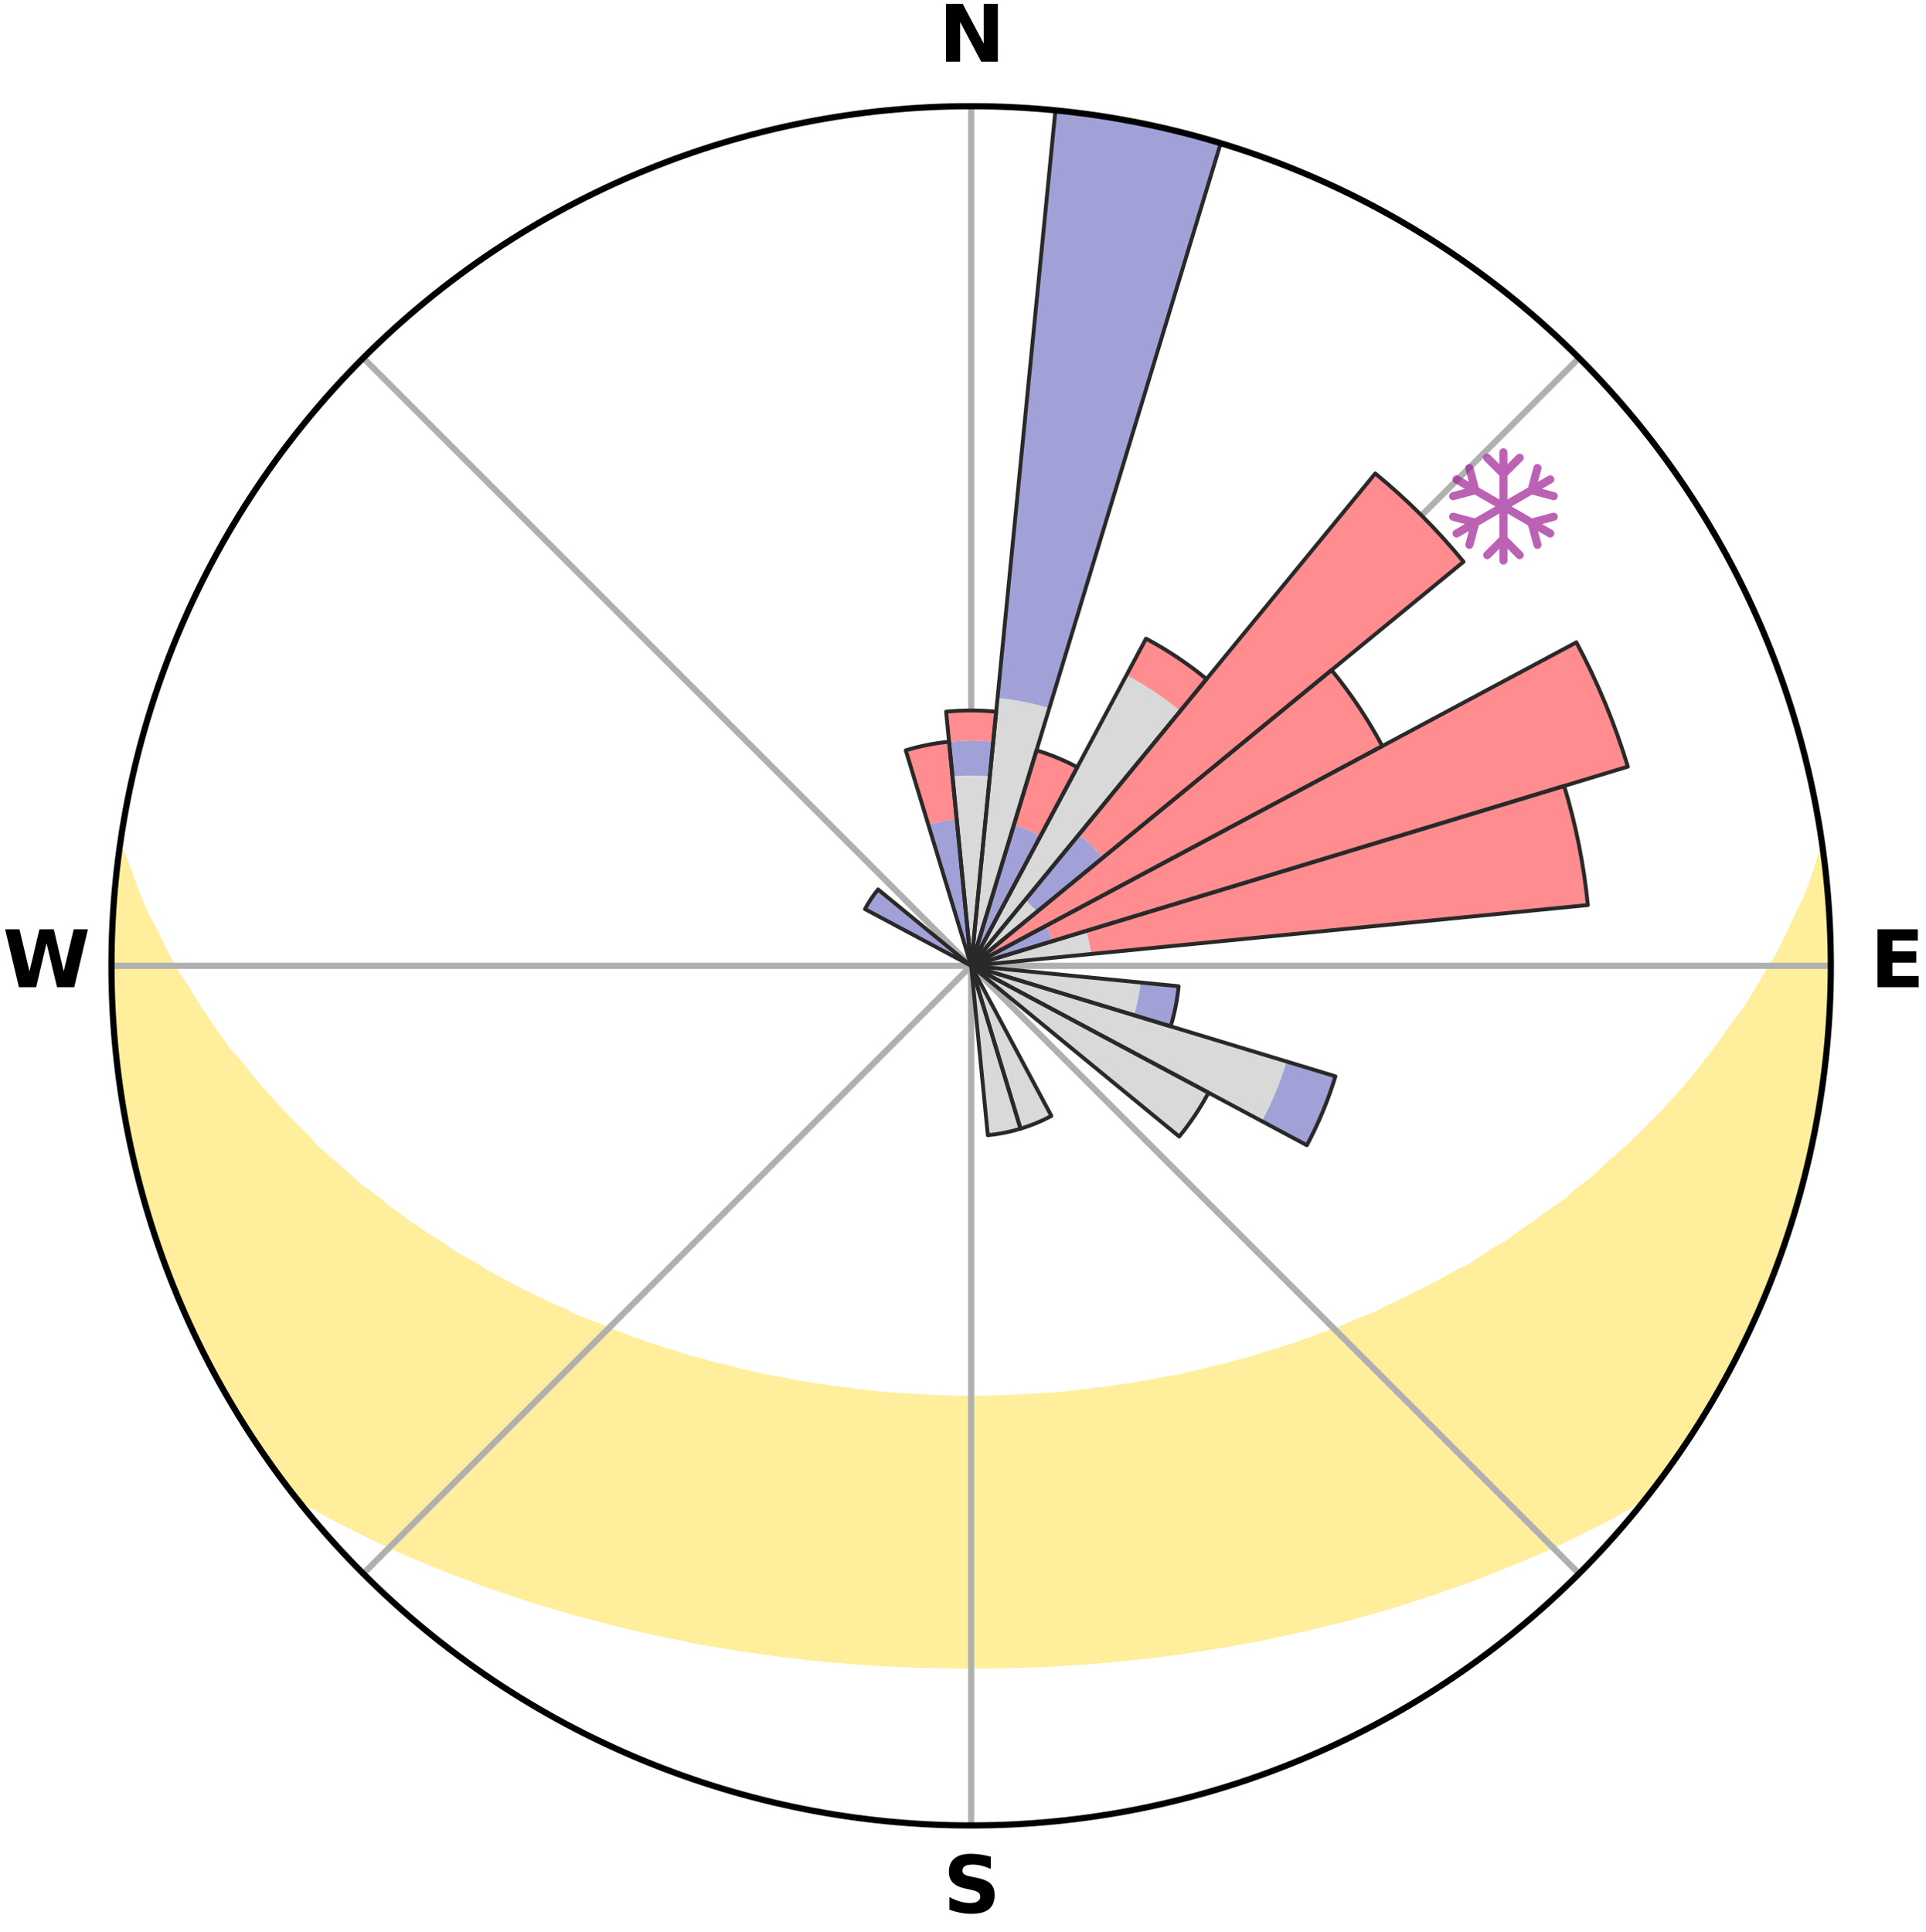 <?xml version="1.0" encoding="utf-8" standalone="no"?>
<!DOCTYPE svg PUBLIC "-//W3C//DTD SVG 1.1//EN"
  "http://www.w3.org/Graphics/SVG/1.1/DTD/svg11.dtd">
<svg xmlns:xlink="http://www.w3.org/1999/xlink" width="248.41pt" height="249.158pt" viewBox="0 0 248.41 249.158" xmlns="http://www.w3.org/2000/svg" version="1.1">
 <title>Ski Rose for Stacja Narciarska Czarny Groń</title>
 <defs>
  <style type="text/css">*{stroke-linejoin: round; stroke-linecap: butt}</style>
 </defs>
 <g id="figure_1">
  <g id="patch_1">
   <path d="M 0 249.158 
L 248.41 249.158 
L 248.41 0 
L 0 0 
z
" style="fill: #ffffff"/>
  </g>
  <g id="axes_1">
   <g id="patch_2">
    <path d="M 236.135 124.579 
C 236.135 110.018 233.267 95.599 227.695 82.147 
C 222.122 68.695 213.955 56.471 203.659 46.175 
C 193.363 35.879 181.139 27.711 167.687 22.139 
C 154.235 16.567 139.815 13.699 125.255 13.699 
C 110.694 13.699 96.275 16.567 82.823 22.139 
C 69.371 27.711 57.147 35.879 46.851 46.175 
C 36.555 56.471 28.387 68.695 22.815 82.147 
C 17.243 95.599 14.375 110.018 14.375 124.579 
C 14.375 139.14 17.243 153.559 22.815 167.011 
C 28.387 180.463 36.555 192.687 46.851 202.983 
C 57.147 213.279 69.371 221.447 82.823 227.019 
C 96.275 232.591 110.694 235.459 125.255 235.459 
C 139.815 235.459 154.235 232.591 167.687 227.019 
C 181.139 221.447 193.363 213.279 203.659 202.983 
C 213.955 192.687 222.122 180.463 227.695 167.011 
C 233.267 153.559 236.135 139.14 236.135 124.579 
M 125.255 124.579 
C 125.255 124.579 125.255 124.579 125.255 124.579 
C 125.255 124.579 125.255 124.579 125.255 124.579 
C 125.255 124.579 125.255 124.579 125.255 124.579 
C 125.255 124.579 125.255 124.579 125.255 124.579 
C 125.255 124.579 125.255 124.579 125.255 124.579 
C 125.255 124.579 125.255 124.579 125.255 124.579 
C 125.255 124.579 125.255 124.579 125.255 124.579 
C 125.255 124.579 125.255 124.579 125.255 124.579 
C 125.255 124.579 125.255 124.579 125.255 124.579 
C 125.255 124.579 125.255 124.579 125.255 124.579 
C 125.255 124.579 125.255 124.579 125.255 124.579 
C 125.255 124.579 125.255 124.579 125.255 124.579 
C 125.255 124.579 125.255 124.579 125.255 124.579 
C 125.255 124.579 125.255 124.579 125.255 124.579 
C 125.255 124.579 125.255 124.579 125.255 124.579 
C 125.255 124.579 125.255 124.579 125.255 124.579 
z
" style="fill: #ffffff"/>
   </g>
   <g id="PolyCollection_1">
    <defs>
     <path id="m6264463ef1" d="M 235.058 -139.035 
L 235.058 -139.035 
L 234.442 -137.019 
L 233.754 -135.026 
L 233 -133.059 
L 232.001 -131.108 
L 231.142 -129.202 
L 230.239 -127.328 
L 229.298 -125.487 
L 228.124 -123.681 
L 227.112 -121.912 
L 226.068 -120.177 
L 224.993 -118.479 
L 223.694 -116.832 
L 222.564 -115.209 
L 221.409 -113.624 
L 220.229 -112.075 
L 219.027 -110.565 
L 217.804 -109.092 
L 216.56 -107.657 
L 215.297 -106.26 
L 214.017 -104.901 
L 212.721 -103.58 
L 211.409 -102.298 
L 210.084 -101.054 
L 208.747 -99.848 
L 207.399 -98.679 
L 206.219 -97.489 
L 204.849 -96.393 
L 203.472 -95.335 
L 202.261 -94.246 
L 200.87 -93.258 
L 199.475 -92.307 
L 198.241 -91.317 
L 196.838 -90.435 
L 195.594 -89.509 
L 194.344 -88.614 
L 192.936 -87.831 
L 191.681 -86.997 
L 190.423 -86.192 
L 189.163 -85.416 
L 187.761 -84.758 
L 186.502 -84.04 
L 185.244 -83.35 
L 183.987 -82.686 
L 182.731 -82.049 
L 181.478 -81.437 
L 180.228 -80.851 
L 178.982 -80.29 
L 177.855 -79.654 
L 176.614 -79.14 
L 175.379 -78.649 
L 174.15 -78.179 
L 173.028 -77.633 
L 171.808 -77.206 
L 170.596 -76.799 
L 169.482 -76.314 
L 168.282 -75.946 
L 167.173 -75.499 
L 165.987 -75.167 
L 164.886 -74.756 
L 163.714 -74.458 
L 162.621 -74.082 
L 161.531 -73.721 
L 160.381 -73.47 
L 159.301 -73.141 
L 158.225 -72.827 
L 157.098 -72.616 
L 156.032 -72.33 
L 154.969 -72.059 
L 153.911 -71.8 
L 152.857 -71.555 
L 151.807 -71.323 
L 150.725 -71.18 
L 149.686 -70.97 
L 148.651 -70.771 
L 147.621 -70.583 
L 146.594 -70.406 
L 145.571 -70.24 
L 144.553 -70.083 
L 143.538 -69.936 
L 142.527 -69.798 
L 141.52 -69.67 
L 140.516 -69.549 
L 139.515 -69.438 
L 138.518 -69.334 
L 137.533 -69.197 
L 136.54 -69.112 
L 135.55 -69.034 
L 134.562 -68.963 
L 133.576 -68.9 
L 132.593 -68.843 
L 131.611 -68.793 
L 130.631 -68.75 
L 129.652 -68.712 
L 128.674 -68.67 
L 127.697 -68.649 
L 126.72 -68.634 
L 125.743 -68.626 
L 124.767 -68.626 
L 123.79 -68.637 
L 122.813 -68.654 
L 121.836 -68.677 
L 120.859 -68.72 
L 119.88 -68.76 
L 118.9 -68.805 
L 117.919 -68.857 
L 116.936 -68.916 
L 115.951 -68.981 
L 114.964 -69.054 
L 113.974 -69.133 
L 112.982 -69.22 
L 111.998 -69.359 
L 111.001 -69.464 
L 110.002 -69.578 
L 108.999 -69.7 
L 107.993 -69.83 
L 106.983 -69.97 
L 105.969 -70.118 
L 104.952 -70.277 
L 103.931 -70.445 
L 102.906 -70.623 
L 101.876 -70.812 
L 100.843 -71.012 
L 99.806 -71.224 
L 98.725 -71.369 
L 97.677 -71.602 
L 96.624 -71.848 
L 95.568 -72.108 
L 94.508 -72.381 
L 93.443 -72.667 
L 92.319 -72.879 
L 91.244 -73.194 
L 90.166 -73.524 
L 89.018 -73.777 
L 87.93 -74.137 
L 86.839 -74.515 
L 85.67 -74.814 
L 84.571 -75.225 
L 83.386 -75.557 
L 82.28 -76.005 
L 81.082 -76.373 
L 79.97 -76.859 
L 78.76 -77.266 
L 77.644 -77.792 
L 76.423 -78.24 
L 75.197 -78.709 
L 73.964 -79.201 
L 72.84 -79.813 
L 71.601 -80.35 
L 70.357 -80.911 
L 69.11 -81.497 
L 67.859 -82.108 
L 66.606 -82.745 
L 65.352 -83.409 
L 64.096 -84.099 
L 62.84 -84.816 
L 61.584 -85.562 
L 60.33 -86.335 
L 58.927 -87.053 
L 57.675 -87.886 
L 56.425 -88.749 
L 55.022 -89.562 
L 53.78 -90.487 
L 52.381 -91.368 
L 51.149 -92.357 
L 49.757 -93.307 
L 48.54 -94.36 
L 47.16 -95.38 
L 45.785 -96.437 
L 44.597 -97.591 
L 43.241 -98.72 
L 41.895 -99.887 
L 40.561 -101.091 
L 39.424 -102.382 
L 38.117 -103.659 
L 36.825 -104.975 
L 35.549 -106.328 
L 34.29 -107.72 
L 33.05 -109.149 
L 31.83 -110.617 
L 30.631 -112.122 
L 29.26 -113.642 
L 28.107 -115.225 
L 26.98 -116.845 
L 25.879 -118.501 
L 24.807 -120.193 
L 23.765 -121.921 
L 22.559 -123.683 
L 21.582 -125.484 
L 20.641 -127.318 
L 19.739 -129.186 
L 18.687 -131.097 
L 17.874 -133.03 
L 17.114 -134.992 
L 16.415 -136.98 
L 15.619 -139.013 
L 15.453 -139.035 
L 15.453 -139.035 
L 15.125 -137.127 
L 14.904 -135.205 
L 14.808 -133.271 
L 14.652 -131.344 
L 14.529 -129.413 
L 14.438 -127.481 
L 14.38 -125.547 
L 14.451 -123.612 
L 14.458 -121.678 
L 14.496 -119.743 
L 14.665 -117.815 
L 14.767 -115.883 
L 14.9 -113.953 
L 15.166 -112.036 
L 15.361 -110.111 
L 15.691 -108.205 
L 15.949 -106.287 
L 16.237 -104.374 
L 16.661 -102.485 
L 17.011 -100.582 
L 17.499 -98.709 
L 17.911 -96.818 
L 18.51 -94.976 
L 18.983 -93.1 
L 19.595 -91.265 
L 20.13 -89.405 
L 20.74 -87.569 
L 21.444 -85.766 
L 22.179 -83.976 
L 22.839 -82.157 
L 23.572 -80.366 
L 24.398 -78.616 
L 25.195 -76.853 
L 26.082 -75.133 
L 26.906 -73.382 
L 27.849 -71.692 
L 28.831 -70.025 
L 29.733 -68.313 
L 30.78 -66.685 
L 31.784 -65.032 
L 32.843 -63.413 
L 33.896 -61.79 
L 35.002 -60.203 
L 36.13 -58.631 
L 37.293 -57.084 
L 38.906 -55.894 
L 40.697 -54.875 
L 42.456 -53.862 
L 44.284 -52.942 
L 46.065 -52.015 
L 47.852 -51.126 
L 49.641 -50.273 
L 51.431 -49.456 
L 53.221 -48.671 
L 55.009 -47.919 
L 56.794 -47.198 
L 58.575 -46.507 
L 60.352 -45.846 
L 62.083 -45.162 
L 63.851 -44.556 
L 65.579 -43.932 
L 67.336 -43.379 
L 69.051 -42.802 
L 70.795 -42.299 
L 72.504 -41.776 
L 74.204 -41.272 
L 75.927 -40.837 
L 77.62 -40.384 
L 79.303 -39.946 
L 80.984 -39.536 
L 82.656 -39.14 
L 84.326 -38.77 
L 85.987 -38.414 
L 87.645 -38.082 
L 89.281 -37.73 
L 90.926 -37.429 
L 92.567 -37.152 
L 94.201 -36.885 
L 95.82 -36.606 
L 97.445 -36.379 
L 99.064 -36.159 
L 100.671 -35.932 
L 102.282 -35.75 
L 103.882 -35.555 
L 105.483 -35.394 
L 107.077 -35.23 
L 108.672 -35.105 
L 110.26 -34.971 
L 111.847 -34.863 
L 113.43 -34.758 
L 115.013 -34.684 
L 116.592 -34.607 
L 118.169 -34.545 
L 119.745 -34.5 
L 121.32 -34.465 
L 122.895 -34.444 
L 124.468 -34.441 
L 126.041 -34.439 
L 127.615 -34.448 
L 129.189 -34.47 
L 130.765 -34.495 
L 132.341 -34.543 
L 133.918 -34.605 
L 135.498 -34.675 
L 137.079 -34.766 
L 138.662 -34.871 
L 140.25 -34.97 
L 141.838 -35.105 
L 143.431 -35.239 
L 145.025 -35.403 
L 146.627 -35.556 
L 148.227 -35.751 
L 149.836 -35.942 
L 151.452 -36.138 
L 153.063 -36.381 
L 154.687 -36.617 
L 156.305 -36.896 
L 157.941 -37.156 
L 159.58 -37.441 
L 161.227 -37.735 
L 162.877 -38.054 
L 164.517 -38.426 
L 166.181 -38.776 
L 167.847 -39.153 
L 169.522 -39.542 
L 171.2 -39.959 
L 172.909 -40.351 
L 174.603 -40.803 
L 176.297 -41.285 
L 178.002 -41.783 
L 179.739 -42.263 
L 181.449 -42.816 
L 183.169 -43.387 
L 184.925 -43.94 
L 186.648 -44.57 
L 188.415 -45.175 
L 190.188 -45.808 
L 191.927 -46.516 
L 193.708 -47.206 
L 195.493 -47.927 
L 197.281 -48.68 
L 199.07 -49.464 
L 200.86 -50.282 
L 202.649 -51.134 
L 204.436 -52.023 
L 206.266 -52.906 
L 208.039 -53.875 
L 209.798 -54.887 
L 211.594 -55.901 
L 213.218 -57.083 
L 214.383 -58.627 
L 215.523 -60.191 
L 216.631 -61.778 
L 217.688 -63.399 
L 218.745 -65.019 
L 219.783 -66.652 
L 220.778 -68.312 
L 221.71 -70.008 
L 222.695 -71.674 
L 223.523 -73.424 
L 224.435 -75.13 
L 225.299 -76.86 
L 226.116 -78.614 
L 226.885 -80.389 
L 227.656 -82.163 
L 228.323 -83.979 
L 229.091 -85.756 
L 229.666 -87.605 
L 230.346 -89.416 
L 230.965 -91.249 
L 231.565 -93.089 
L 231.965 -94.986 
L 232.479 -96.849 
L 232.95 -98.724 
L 233.385 -100.607 
L 233.783 -102.499 
L 234.139 -104.399 
L 234.465 -106.304 
L 234.908 -108.191 
L 235.148 -110.111 
L 235.367 -112.033 
L 235.53 -113.961 
L 235.656 -115.89 
L 235.912 -117.811 
L 235.988 -119.744 
L 236.005 -121.679 
L 236.012 -123.613 
L 236.126 -125.547 
L 236.065 -127.481 
L 235.943 -129.412 
L 235.787 -131.339 
L 235.793 -133.279 
L 235.571 -135.201 
L 235.318 -137.119 
L 235.058 -139.035 
z
" style="stroke: #ffee9c"/>
    </defs>
    <g clip-path="url(#p8793a941f2)">
     <use xlink:href="#m6264463ef1" x="0" y="249.158" style="fill: #ffee9c; stroke: #ffee9c"/>
    </g>
   </g>
   <g id="matplotlib.axis_1">
    <g id="xtick_1">
     <g id="line2d_1">
      <path d="M 125.255 124.579 
L 125.255 13.699 
" clip-path="url(#p8793a941f2)" style="fill: none; stroke: #b0b0b0; stroke-width: 0.8; stroke-linecap: square"/>
     </g>
     <g id="text_1">
      <!-- N -->
      <g transform="translate(121.07 7.958) scale(0.1 -0.1)">
       <defs>
        <path id="DejaVuSans-Bold-4e" d="M 588 4666 
L 1931 4666 
L 3628 1466 
L 3628 4666 
L 4769 4666 
L 4769 0 
L 3425 0 
L 1728 3200 
L 1728 0 
L 588 0 
L 588 4666 
z
" transform="scale(0.016)"/>
       </defs>
       <use xlink:href="#DejaVuSans-Bold-4e"/>
      </g>
     </g>
    </g>
    <g id="xtick_2">
     <g id="line2d_2">
      <path d="M 125.255 124.579 
L 203.659 46.175 
" clip-path="url(#p8793a941f2)" style="fill: none; stroke: #b0b0b0; stroke-width: 0.8; stroke-linecap: square"/>
     </g>
    </g>
    <g id="xtick_3">
     <g id="line2d_3">
      <path d="M 125.255 124.579 
L 236.135 124.579 
" clip-path="url(#p8793a941f2)" style="fill: none; stroke: #b0b0b0; stroke-width: 0.8; stroke-linecap: square"/>
     </g>
     <g id="text_2">
      <!-- E -->
      <g transform="translate(241.219 127.338) scale(0.1 -0.1)">
       <defs>
        <path id="DejaVuSans-Bold-45" d="M 588 4666 
L 3834 4666 
L 3834 3756 
L 1791 3756 
L 1791 2888 
L 3713 2888 
L 3713 1978 
L 1791 1978 
L 1791 909 
L 3903 909 
L 3903 0 
L 588 0 
L 588 4666 
z
" transform="scale(0.016)"/>
       </defs>
       <use xlink:href="#DejaVuSans-Bold-45"/>
      </g>
     </g>
    </g>
    <g id="xtick_4">
     <g id="line2d_4">
      <path d="M 125.255 124.579 
L 203.659 202.983 
" clip-path="url(#p8793a941f2)" style="fill: none; stroke: #b0b0b0; stroke-width: 0.8; stroke-linecap: square"/>
     </g>
    </g>
    <g id="xtick_5">
     <g id="line2d_5">
      <path d="M 125.255 124.579 
L 125.255 235.459 
" clip-path="url(#p8793a941f2)" style="fill: none; stroke: #b0b0b0; stroke-width: 0.8; stroke-linecap: square"/>
     </g>
     <g id="text_3">
      <!-- S -->
      <g transform="translate(121.654 246.718) scale(0.1 -0.1)">
       <defs>
        <path id="DejaVuSans-Bold-53" d="M 3834 4519 
L 3834 3531 
Q 3450 3703 3084 3790 
Q 2719 3878 2394 3878 
Q 1963 3878 1756 3759 
Q 1550 3641 1550 3391 
Q 1550 3203 1689 3098 
Q 1828 2994 2194 2919 
L 2706 2816 
Q 3484 2659 3812 2340 
Q 4141 2022 4141 1434 
Q 4141 663 3683 286 
Q 3225 -91 2284 -91 
Q 1841 -91 1394 -6 
Q 947 78 500 244 
L 500 1259 
Q 947 1022 1364 901 
Q 1781 781 2169 781 
Q 2563 781 2772 912 
Q 2981 1044 2981 1288 
Q 2981 1506 2839 1625 
Q 2697 1744 2272 1838 
L 1806 1941 
Q 1106 2091 782 2419 
Q 459 2747 459 3303 
Q 459 4000 909 4375 
Q 1359 4750 2203 4750 
Q 2588 4750 2994 4692 
Q 3400 4634 3834 4519 
z
" transform="scale(0.016)"/>
       </defs>
       <use xlink:href="#DejaVuSans-Bold-53"/>
      </g>
     </g>
    </g>
    <g id="xtick_6">
     <g id="line2d_6">
      <path d="M 125.255 124.579 
L 46.851 202.983 
" clip-path="url(#p8793a941f2)" style="fill: none; stroke: #b0b0b0; stroke-width: 0.8; stroke-linecap: square"/>
     </g>
    </g>
    <g id="xtick_7">
     <g id="line2d_7">
      <path d="M 125.255 124.579 
L 14.375 124.579 
" clip-path="url(#p8793a941f2)" style="fill: none; stroke: #b0b0b0; stroke-width: 0.8; stroke-linecap: square"/>
     </g>
     <g id="text_4">
      <!-- W -->
      <g transform="translate(0.36 127.338) scale(0.1 -0.1)">
       <defs>
        <path id="DejaVuSans-Bold-57" d="M 191 4666 
L 1344 4666 
L 2150 1275 
L 2950 4666 
L 4109 4666 
L 4909 1275 
L 5716 4666 
L 6859 4666 
L 5759 0 
L 4372 0 
L 3525 3547 
L 2688 0 
L 1300 0 
L 191 4666 
z
" transform="scale(0.016)"/>
       </defs>
       <use xlink:href="#DejaVuSans-Bold-57"/>
      </g>
     </g>
    </g>
    <g id="xtick_8">
     <g id="line2d_8">
      <path d="M 125.255 124.579 
L 46.851 46.175 
" clip-path="url(#p8793a941f2)" style="fill: none; stroke: #b0b0b0; stroke-width: 0.8; stroke-linecap: square"/>
     </g>
    </g>
   </g>
   <g id="matplotlib.axis_2"/>
   <g id="patch_3">
    <path d="M 125.255 124.579 
C 125.255 124.579 125.255 124.579 125.255 124.579 
C 125.255 124.579 125.255 124.579 125.255 124.579 
L 127.661 100.148 
C 126.861 100.069 126.058 100.03 125.255 100.03 
C 124.451 100.03 123.648 100.069 122.849 100.148 
z
" clip-path="url(#p8793a941f2)" style="fill: #d9d9d9"/>
   </g>
   <g id="patch_4">
    <path d="M 125.255 124.579 
C 125.255 124.579 125.255 124.579 125.255 124.579 
C 125.255 124.579 125.255 124.579 125.255 124.579 
L 135.333 91.356 
C 134.245 91.026 133.142 90.75 132.028 90.528 
C 130.913 90.307 129.789 90.14 128.658 90.028 
z
" clip-path="url(#p8793a941f2)" style="fill: #d9d9d9"/>
   </g>
   <g id="patch_5">
    <path d="M 125.255 124.579 
C 125.255 124.579 125.255 124.579 125.255 124.579 
C 125.255 124.579 125.255 124.579 125.255 124.579 
L 125.255 124.579 
C 125.255 124.579 125.255 124.579 125.255 124.579 
C 125.255 124.579 125.255 124.579 125.255 124.579 
z
" clip-path="url(#p8793a941f2)" style="fill: #d9d9d9"/>
   </g>
   <g id="patch_6">
    <path d="M 125.255 124.579 
C 125.255 124.579 125.255 124.579 125.255 124.579 
C 125.255 124.579 125.255 124.579 125.255 124.579 
L 152.23 91.71 
C 151.154 90.827 150.035 89.998 148.878 89.225 
C 147.721 88.451 146.526 87.735 145.299 87.079 
z
" clip-path="url(#p8793a941f2)" style="fill: #d9d9d9"/>
   </g>
   <g id="patch_7">
    <path d="M 125.255 124.579 
C 125.255 124.579 125.255 124.579 125.255 124.579 
C 125.255 124.579 125.255 124.579 125.255 124.579 
L 133.742 117.614 
C 133.514 117.336 133.272 117.07 133.018 116.816 
C 132.764 116.562 132.497 116.32 132.22 116.092 
z
" clip-path="url(#p8793a941f2)" style="fill: #d9d9d9"/>
   </g>
   <g id="patch_8">
    <path d="M 125.255 124.579 
C 125.255 124.579 125.255 124.579 125.255 124.579 
C 125.255 124.579 125.255 124.579 125.255 124.579 
L 125.255 124.579 
C 125.255 124.579 125.255 124.579 125.255 124.579 
C 125.255 124.579 125.255 124.579 125.255 124.579 
z
" clip-path="url(#p8793a941f2)" style="fill: #d9d9d9"/>
   </g>
   <g id="patch_9">
    <path d="M 125.255 124.579 
C 125.255 124.579 125.255 124.579 125.255 124.579 
C 125.255 124.579 125.255 124.579 125.255 124.579 
L 125.255 124.579 
C 125.255 124.579 125.255 124.579 125.255 124.579 
C 125.255 124.579 125.255 124.579 125.255 124.579 
z
" clip-path="url(#p8793a941f2)" style="fill: #d9d9d9"/>
   </g>
   <g id="patch_10">
    <path d="M 125.255 124.579 
C 125.255 124.579 125.255 124.579 125.255 124.579 
C 125.255 124.579 125.255 124.579 125.255 124.579 
L 140.706 123.057 
C 140.657 122.551 140.582 122.048 140.483 121.55 
C 140.384 121.052 140.26 120.558 140.113 120.072 
z
" clip-path="url(#p8793a941f2)" style="fill: #d9d9d9"/>
   </g>
   <g id="patch_11">
    <path d="M 125.255 124.579 
C 125.255 124.579 125.255 124.579 125.255 124.579 
C 125.255 124.579 125.255 124.579 125.255 124.579 
L 125.255 124.579 
C 125.255 124.579 125.255 124.579 125.255 124.579 
C 125.255 124.579 125.255 124.579 125.255 124.579 
z
" clip-path="url(#p8793a941f2)" style="fill: #d9d9d9"/>
   </g>
   <g id="patch_12">
    <path d="M 125.255 124.579 
C 125.255 124.579 125.255 124.579 125.255 124.579 
C 125.255 124.579 125.255 124.579 125.255 124.579 
L 146.267 130.953 
C 146.476 130.265 146.65 129.568 146.79 128.863 
C 146.931 128.158 147.036 127.447 147.107 126.731 
z
" clip-path="url(#p8793a941f2)" style="fill: #d9d9d9"/>
   </g>
   <g id="patch_13">
    <path d="M 125.255 124.579 
C 125.255 124.579 125.255 124.579 125.255 124.579 
C 125.255 124.579 125.255 124.579 125.255 124.579 
L 162.755 144.623 
C 163.411 143.396 164.006 142.137 164.539 140.851 
C 165.071 139.565 165.54 138.254 165.944 136.922 
z
" clip-path="url(#p8793a941f2)" style="fill: #d9d9d9"/>
   </g>
   <g id="patch_14">
    <path d="M 125.255 124.579 
C 125.255 124.579 125.255 124.579 125.255 124.579 
C 125.255 124.579 125.255 124.579 125.255 124.579 
L 152.092 146.604 
C 152.813 145.725 153.49 144.812 154.122 143.867 
C 154.753 142.922 155.338 141.947 155.873 140.945 
z
" clip-path="url(#p8793a941f2)" style="fill: #d9d9d9"/>
   </g>
   <g id="patch_15">
    <path d="M 125.255 124.579 
C 125.255 124.579 125.255 124.579 125.255 124.579 
C 125.255 124.579 125.255 124.579 125.255 124.579 
L 125.255 124.579 
C 125.255 124.579 125.255 124.579 125.255 124.579 
C 125.255 124.579 125.255 124.579 125.255 124.579 
z
" clip-path="url(#p8793a941f2)" style="fill: #d9d9d9"/>
   </g>
   <g id="patch_16">
    <path d="M 125.255 124.579 
C 125.255 124.579 125.255 124.579 125.255 124.579 
C 125.255 124.579 125.255 124.579 125.255 124.579 
L 125.255 124.579 
C 125.255 124.579 125.255 124.579 125.255 124.579 
C 125.255 124.579 125.255 124.579 125.255 124.579 
z
" clip-path="url(#p8793a941f2)" style="fill: #d9d9d9"/>
   </g>
   <g id="patch_17">
    <path d="M 125.255 124.579 
C 125.255 124.579 125.255 124.579 125.255 124.579 
C 125.255 124.579 125.255 124.579 125.255 124.579 
L 131.629 145.591 
C 132.317 145.382 132.994 145.14 133.658 144.865 
C 134.322 144.59 134.972 144.283 135.606 143.944 
z
" clip-path="url(#p8793a941f2)" style="fill: #d9d9d9"/>
   </g>
   <g id="patch_18">
    <path d="M 125.255 124.579 
C 125.255 124.579 125.255 124.579 125.255 124.579 
C 125.255 124.579 125.255 124.579 125.255 124.579 
L 127.407 146.431 
C 128.122 146.36 128.834 146.255 129.539 146.115 
C 130.243 145.974 130.941 145.8 131.629 145.591 
z
" clip-path="url(#p8793a941f2)" style="fill: #d9d9d9"/>
   </g>
   <g id="patch_19">
    <path d="M 125.255 124.579 
C 125.255 124.579 125.255 124.579 125.255 124.579 
C 125.255 124.579 125.255 124.579 125.255 124.579 
L 125.255 124.579 
C 125.255 124.579 125.255 124.579 125.255 124.579 
C 125.255 124.579 125.255 124.579 125.255 124.579 
z
" clip-path="url(#p8793a941f2)" style="fill: #d9d9d9"/>
   </g>
   <g id="patch_20">
    <path d="M 125.255 124.579 
C 125.255 124.579 125.255 124.579 125.255 124.579 
C 125.255 124.579 125.255 124.579 125.255 124.579 
L 125.255 124.579 
C 125.255 124.579 125.255 124.579 125.255 124.579 
C 125.255 124.579 125.255 124.579 125.255 124.579 
z
" clip-path="url(#p8793a941f2)" style="fill: #d9d9d9"/>
   </g>
   <g id="patch_21">
    <path d="M 125.255 124.579 
C 125.255 124.579 125.255 124.579 125.255 124.579 
C 125.255 124.579 125.255 124.579 125.255 124.579 
L 125.255 124.579 
C 125.255 124.579 125.255 124.579 125.255 124.579 
C 125.255 124.579 125.255 124.579 125.255 124.579 
z
" clip-path="url(#p8793a941f2)" style="fill: #d9d9d9"/>
   </g>
   <g id="patch_22">
    <path d="M 125.255 124.579 
C 125.255 124.579 125.255 124.579 125.255 124.579 
C 125.255 124.579 125.255 124.579 125.255 124.579 
L 125.255 124.579 
C 125.255 124.579 125.255 124.579 125.255 124.579 
C 125.255 124.579 125.255 124.579 125.255 124.579 
z
" clip-path="url(#p8793a941f2)" style="fill: #d9d9d9"/>
   </g>
   <g id="patch_23">
    <path d="M 125.255 124.579 
C 125.255 124.579 125.255 124.579 125.255 124.579 
C 125.255 124.579 125.255 124.579 125.255 124.579 
L 125.255 124.579 
C 125.255 124.579 125.255 124.579 125.255 124.579 
C 125.255 124.579 125.255 124.579 125.255 124.579 
z
" clip-path="url(#p8793a941f2)" style="fill: #d9d9d9"/>
   </g>
   <g id="patch_24">
    <path d="M 125.255 124.579 
C 125.255 124.579 125.255 124.579 125.255 124.579 
C 125.255 124.579 125.255 124.579 125.255 124.579 
L 125.255 124.579 
C 125.255 124.579 125.255 124.579 125.255 124.579 
C 125.255 124.579 125.255 124.579 125.255 124.579 
z
" clip-path="url(#p8793a941f2)" style="fill: #d9d9d9"/>
   </g>
   <g id="patch_25">
    <path d="M 125.255 124.579 
C 125.255 124.579 125.255 124.579 125.255 124.579 
C 125.255 124.579 125.255 124.579 125.255 124.579 
L 125.255 124.579 
C 125.255 124.579 125.255 124.579 125.255 124.579 
C 125.255 124.579 125.255 124.579 125.255 124.579 
z
" clip-path="url(#p8793a941f2)" style="fill: #d9d9d9"/>
   </g>
   <g id="patch_26">
    <path d="M 125.255 124.579 
C 125.255 124.579 125.255 124.579 125.255 124.579 
C 125.255 124.579 125.255 124.579 125.255 124.579 
L 125.255 124.579 
C 125.255 124.579 125.255 124.579 125.255 124.579 
C 125.255 124.579 125.255 124.579 125.255 124.579 
z
" clip-path="url(#p8793a941f2)" style="fill: #d9d9d9"/>
   </g>
   <g id="patch_27">
    <path d="M 125.255 124.579 
C 125.255 124.579 125.255 124.579 125.255 124.579 
C 125.255 124.579 125.255 124.579 125.255 124.579 
L 125.255 124.579 
C 125.255 124.579 125.255 124.579 125.255 124.579 
C 125.255 124.579 125.255 124.579 125.255 124.579 
z
" clip-path="url(#p8793a941f2)" style="fill: #d9d9d9"/>
   </g>
   <g id="patch_28">
    <path d="M 125.255 124.579 
C 125.255 124.579 125.255 124.579 125.255 124.579 
C 125.255 124.579 125.255 124.579 125.255 124.579 
L 125.255 124.579 
C 125.255 124.579 125.255 124.579 125.255 124.579 
C 125.255 124.579 125.255 124.579 125.255 124.579 
z
" clip-path="url(#p8793a941f2)" style="fill: #d9d9d9"/>
   </g>
   <g id="patch_29">
    <path d="M 125.255 124.579 
C 125.255 124.579 125.255 124.579 125.255 124.579 
C 125.255 124.579 125.255 124.579 125.255 124.579 
L 125.255 124.579 
C 125.255 124.579 125.255 124.579 125.255 124.579 
C 125.255 124.579 125.255 124.579 125.255 124.579 
z
" clip-path="url(#p8793a941f2)" style="fill: #d9d9d9"/>
   </g>
   <g id="patch_30">
    <path d="M 125.255 124.579 
C 125.255 124.579 125.255 124.579 125.255 124.579 
C 125.255 124.579 125.255 124.579 125.255 124.579 
L 125.255 124.579 
C 125.255 124.579 125.255 124.579 125.255 124.579 
C 125.255 124.579 125.255 124.579 125.255 124.579 
z
" clip-path="url(#p8793a941f2)" style="fill: #d9d9d9"/>
   </g>
   <g id="patch_31">
    <path d="M 125.255 124.579 
C 125.255 124.579 125.255 124.579 125.255 124.579 
C 125.255 124.579 125.255 124.579 125.255 124.579 
L 125.255 124.579 
C 125.255 124.579 125.255 124.579 125.255 124.579 
C 125.255 124.579 125.255 124.579 125.255 124.579 
z
" clip-path="url(#p8793a941f2)" style="fill: #d9d9d9"/>
   </g>
   <g id="patch_32">
    <path d="M 125.255 124.579 
C 125.255 124.579 125.255 124.579 125.255 124.579 
C 125.255 124.579 125.255 124.579 125.255 124.579 
L 125.255 124.579 
C 125.255 124.579 125.255 124.579 125.255 124.579 
C 125.255 124.579 125.255 124.579 125.255 124.579 
z
" clip-path="url(#p8793a941f2)" style="fill: #d9d9d9"/>
   </g>
   <g id="patch_33">
    <path d="M 125.255 124.579 
C 125.255 124.579 125.255 124.579 125.255 124.579 
C 125.255 124.579 125.255 124.579 125.255 124.579 
L 125.255 124.579 
C 125.255 124.579 125.255 124.579 125.255 124.579 
C 125.255 124.579 125.255 124.579 125.255 124.579 
z
" clip-path="url(#p8793a941f2)" style="fill: #d9d9d9"/>
   </g>
   <g id="patch_34">
    <path d="M 125.255 124.579 
C 125.255 124.579 125.255 124.579 125.255 124.579 
C 125.255 124.579 125.255 124.579 125.255 124.579 
L 125.255 124.579 
C 125.255 124.579 125.255 124.579 125.255 124.579 
C 125.255 124.579 125.255 124.579 125.255 124.579 
z
" clip-path="url(#p8793a941f2)" style="fill: #d9d9d9"/>
   </g>
   <g id="patch_35">
    <path d="M 122.849 100.148 
C 123.648 100.069 124.451 100.03 125.255 100.03 
C 126.058 100.03 126.861 100.069 127.661 100.148 
L 128.102 95.672 
C 127.156 95.579 126.206 95.532 125.255 95.532 
C 124.304 95.532 123.354 95.579 122.408 95.672 
z
" clip-path="url(#p8793a941f2)" style="fill: #a1a1d8"/>
   </g>
   <g id="patch_36">
    <path d="M 128.658 90.028 
C 129.789 90.14 130.913 90.307 132.028 90.528 
C 133.142 90.75 134.245 91.026 135.333 91.356 
L 157.442 18.474 
C 153.969 17.42 150.446 16.538 146.886 15.83 
C 143.327 15.122 139.735 14.589 136.123 14.233 
z
" clip-path="url(#p8793a941f2)" style="fill: #a1a1d8"/>
   </g>
   <g id="patch_37">
    <path d="M 125.255 124.579 
C 125.255 124.579 125.255 124.579 125.255 124.579 
C 125.255 124.579 125.255 124.579 125.255 124.579 
L 134.219 107.809 
C 133.67 107.515 133.107 107.249 132.532 107.011 
C 131.957 106.773 131.37 106.563 130.775 106.382 
z
" clip-path="url(#p8793a941f2)" style="fill: #a1a1d8"/>
   </g>
   <g id="patch_38">
    <path d="M 145.299 87.079 
C 146.526 87.735 147.721 88.451 148.878 89.225 
C 150.035 89.998 151.154 90.827 152.23 91.71 
L 152.23 91.71 
C 151.154 90.827 150.035 89.998 148.878 89.225 
C 147.721 88.451 146.526 87.735 145.299 87.079 
z
" clip-path="url(#p8793a941f2)" style="fill: #a1a1d8"/>
   </g>
   <g id="patch_39">
    <path d="M 132.22 116.092 
C 132.497 116.32 132.764 116.562 133.018 116.816 
C 133.272 117.07 133.514 117.336 133.742 117.614 
L 142.228 110.649 
C 141.772 110.094 141.289 109.561 140.781 109.053 
C 140.273 108.545 139.74 108.062 139.185 107.606 
z
" clip-path="url(#p8793a941f2)" style="fill: #a1a1d8"/>
   </g>
   <g id="patch_40">
    <path d="M 125.255 124.579 
C 125.255 124.579 125.255 124.579 125.255 124.579 
C 125.255 124.579 125.255 124.579 125.255 124.579 
L 125.255 124.579 
C 125.255 124.579 125.255 124.579 125.255 124.579 
C 125.255 124.579 125.255 124.579 125.255 124.579 
z
" clip-path="url(#p8793a941f2)" style="fill: #a1a1d8"/>
   </g>
   <g id="patch_41">
    <path d="M 125.255 124.579 
C 125.255 124.579 125.255 124.579 125.255 124.579 
C 125.255 124.579 125.255 124.579 125.255 124.579 
L 135.761 121.392 
C 135.657 121.048 135.535 120.71 135.398 120.378 
C 135.26 120.046 135.107 119.721 134.937 119.404 
z
" clip-path="url(#p8793a941f2)" style="fill: #a1a1d8"/>
   </g>
   <g id="patch_42">
    <path d="M 140.113 120.072 
C 140.26 120.558 140.384 121.052 140.483 121.55 
C 140.582 122.048 140.657 122.551 140.706 123.057 
L 140.706 123.057 
C 140.657 122.551 140.582 122.048 140.483 121.55 
C 140.384 121.052 140.26 120.558 140.113 120.072 
z
" clip-path="url(#p8793a941f2)" style="fill: #a1a1d8"/>
   </g>
   <g id="patch_43">
    <path d="M 125.255 124.579 
C 125.255 124.579 125.255 124.579 125.255 124.579 
C 125.255 124.579 125.255 124.579 125.255 124.579 
L 125.255 124.579 
C 125.255 124.579 125.255 124.579 125.255 124.579 
C 125.255 124.579 125.255 124.579 125.255 124.579 
z
" clip-path="url(#p8793a941f2)" style="fill: #a1a1d8"/>
   </g>
   <g id="patch_44">
    <path d="M 147.107 126.731 
C 147.036 127.447 146.931 128.158 146.79 128.863 
C 146.65 129.568 146.476 130.265 146.267 130.953 
L 150.989 132.386 
C 151.245 131.543 151.459 130.689 151.63 129.826 
C 151.802 128.962 151.931 128.091 152.018 127.215 
z
" clip-path="url(#p8793a941f2)" style="fill: #a1a1d8"/>
   </g>
   <g id="patch_45">
    <path d="M 165.944 136.922 
C 165.54 138.254 165.071 139.565 164.539 140.851 
C 164.006 142.137 163.411 143.396 162.755 144.623 
L 168.556 147.724 
C 169.313 146.307 170.001 144.853 170.616 143.368 
C 171.231 141.884 171.773 140.369 172.239 138.832 
z
" clip-path="url(#p8793a941f2)" style="fill: #a1a1d8"/>
   </g>
   <g id="patch_46">
    <path d="M 155.873 140.945 
C 155.338 141.947 154.753 142.922 154.122 143.867 
C 153.49 144.812 152.813 145.725 152.092 146.604 
L 152.092 146.604 
C 152.813 145.725 153.49 144.812 154.122 143.867 
C 154.753 142.922 155.338 141.947 155.873 140.945 
z
" clip-path="url(#p8793a941f2)" style="fill: #a1a1d8"/>
   </g>
   <g id="patch_47">
    <path d="M 125.255 124.579 
C 125.255 124.579 125.255 124.579 125.255 124.579 
C 125.255 124.579 125.255 124.579 125.255 124.579 
L 125.255 124.579 
C 125.255 124.579 125.255 124.579 125.255 124.579 
C 125.255 124.579 125.255 124.579 125.255 124.579 
z
" clip-path="url(#p8793a941f2)" style="fill: #a1a1d8"/>
   </g>
   <g id="patch_48">
    <path d="M 125.255 124.579 
C 125.255 124.579 125.255 124.579 125.255 124.579 
C 125.255 124.579 125.255 124.579 125.255 124.579 
L 125.255 124.579 
C 125.255 124.579 125.255 124.579 125.255 124.579 
C 125.255 124.579 125.255 124.579 125.255 124.579 
z
" clip-path="url(#p8793a941f2)" style="fill: #a1a1d8"/>
   </g>
   <g id="patch_49">
    <path d="M 135.606 143.944 
C 134.972 144.283 134.322 144.59 133.658 144.865 
C 132.994 145.14 132.317 145.382 131.629 145.591 
L 131.629 145.591 
C 132.317 145.382 132.994 145.14 133.658 144.865 
C 134.322 144.59 134.972 144.283 135.606 143.944 
z
" clip-path="url(#p8793a941f2)" style="fill: #a1a1d8"/>
   </g>
   <g id="patch_50">
    <path d="M 131.629 145.591 
C 130.941 145.8 130.243 145.974 129.539 146.115 
C 128.834 146.255 128.122 146.36 127.407 146.431 
L 127.407 146.431 
C 128.122 146.36 128.834 146.255 129.539 146.115 
C 130.243 145.974 130.941 145.8 131.629 145.591 
z
" clip-path="url(#p8793a941f2)" style="fill: #a1a1d8"/>
   </g>
   <g id="patch_51">
    <path d="M 125.255 124.579 
C 125.255 124.579 125.255 124.579 125.255 124.579 
C 125.255 124.579 125.255 124.579 125.255 124.579 
L 125.255 124.579 
C 125.255 124.579 125.255 124.579 125.255 124.579 
C 125.255 124.579 125.255 124.579 125.255 124.579 
z
" clip-path="url(#p8793a941f2)" style="fill: #a1a1d8"/>
   </g>
   <g id="patch_52">
    <path d="M 125.255 124.579 
C 125.255 124.579 125.255 124.579 125.255 124.579 
C 125.255 124.579 125.255 124.579 125.255 124.579 
L 125.255 124.579 
C 125.255 124.579 125.255 124.579 125.255 124.579 
C 125.255 124.579 125.255 124.579 125.255 124.579 
z
" clip-path="url(#p8793a941f2)" style="fill: #a1a1d8"/>
   </g>
   <g id="patch_53">
    <path d="M 125.255 124.579 
C 125.255 124.579 125.255 124.579 125.255 124.579 
C 125.255 124.579 125.255 124.579 125.255 124.579 
L 125.255 124.579 
C 125.255 124.579 125.255 124.579 125.255 124.579 
C 125.255 124.579 125.255 124.579 125.255 124.579 
z
" clip-path="url(#p8793a941f2)" style="fill: #a1a1d8"/>
   </g>
   <g id="patch_54">
    <path d="M 125.255 124.579 
C 125.255 124.579 125.255 124.579 125.255 124.579 
C 125.255 124.579 125.255 124.579 125.255 124.579 
L 125.255 124.579 
C 125.255 124.579 125.255 124.579 125.255 124.579 
C 125.255 124.579 125.255 124.579 125.255 124.579 
z
" clip-path="url(#p8793a941f2)" style="fill: #a1a1d8"/>
   </g>
   <g id="patch_55">
    <path d="M 125.255 124.579 
C 125.255 124.579 125.255 124.579 125.255 124.579 
C 125.255 124.579 125.255 124.579 125.255 124.579 
L 125.255 124.579 
C 125.255 124.579 125.255 124.579 125.255 124.579 
C 125.255 124.579 125.255 124.579 125.255 124.579 
z
" clip-path="url(#p8793a941f2)" style="fill: #a1a1d8"/>
   </g>
   <g id="patch_56">
    <path d="M 125.255 124.579 
C 125.255 124.579 125.255 124.579 125.255 124.579 
C 125.255 124.579 125.255 124.579 125.255 124.579 
L 125.255 124.579 
C 125.255 124.579 125.255 124.579 125.255 124.579 
C 125.255 124.579 125.255 124.579 125.255 124.579 
z
" clip-path="url(#p8793a941f2)" style="fill: #a1a1d8"/>
   </g>
   <g id="patch_57">
    <path d="M 125.255 124.579 
C 125.255 124.579 125.255 124.579 125.255 124.579 
C 125.255 124.579 125.255 124.579 125.255 124.579 
L 125.255 124.579 
C 125.255 124.579 125.255 124.579 125.255 124.579 
C 125.255 124.579 125.255 124.579 125.255 124.579 
z
" clip-path="url(#p8793a941f2)" style="fill: #a1a1d8"/>
   </g>
   <g id="patch_58">
    <path d="M 125.255 124.579 
C 125.255 124.579 125.255 124.579 125.255 124.579 
C 125.255 124.579 125.255 124.579 125.255 124.579 
L 125.255 124.579 
C 125.255 124.579 125.255 124.579 125.255 124.579 
C 125.255 124.579 125.255 124.579 125.255 124.579 
z
" clip-path="url(#p8793a941f2)" style="fill: #a1a1d8"/>
   </g>
   <g id="patch_59">
    <path d="M 125.255 124.579 
C 125.255 124.579 125.255 124.579 125.255 124.579 
C 125.255 124.579 125.255 124.579 125.255 124.579 
L 125.255 124.579 
C 125.255 124.579 125.255 124.579 125.255 124.579 
C 125.255 124.579 125.255 124.579 125.255 124.579 
z
" clip-path="url(#p8793a941f2)" style="fill: #a1a1d8"/>
   </g>
   <g id="patch_60">
    <path d="M 125.255 124.579 
C 125.255 124.579 125.255 124.579 125.255 124.579 
C 125.255 124.579 125.255 124.579 125.255 124.579 
L 125.255 124.579 
C 125.255 124.579 125.255 124.579 125.255 124.579 
C 125.255 124.579 125.255 124.579 125.255 124.579 
z
" clip-path="url(#p8793a941f2)" style="fill: #a1a1d8"/>
   </g>
   <g id="patch_61">
    <path d="M 125.255 124.579 
C 125.255 124.579 125.255 124.579 125.255 124.579 
C 125.255 124.579 125.255 124.579 125.255 124.579 
L 125.255 124.579 
C 125.255 124.579 125.255 124.579 125.255 124.579 
C 125.255 124.579 125.255 124.579 125.255 124.579 
z
" clip-path="url(#p8793a941f2)" style="fill: #a1a1d8"/>
   </g>
   <g id="patch_62">
    <path d="M 125.255 124.579 
C 125.255 124.579 125.255 124.579 125.255 124.579 
C 125.255 124.579 125.255 124.579 125.255 124.579 
L 113.253 114.729 
C 112.93 115.122 112.628 115.531 112.345 115.953 
C 112.063 116.376 111.801 116.812 111.562 117.26 
z
" clip-path="url(#p8793a941f2)" style="fill: #a1a1d8"/>
   </g>
   <g id="patch_63">
    <path d="M 125.255 124.579 
C 125.255 124.579 125.255 124.579 125.255 124.579 
C 125.255 124.579 125.255 124.579 125.255 124.579 
L 125.255 124.579 
C 125.255 124.579 125.255 124.579 125.255 124.579 
C 125.255 124.579 125.255 124.579 125.255 124.579 
z
" clip-path="url(#p8793a941f2)" style="fill: #a1a1d8"/>
   </g>
   <g id="patch_64">
    <path d="M 125.255 124.579 
C 125.255 124.579 125.255 124.579 125.255 124.579 
C 125.255 124.579 125.255 124.579 125.255 124.579 
L 125.255 124.579 
C 125.255 124.579 125.255 124.579 125.255 124.579 
C 125.255 124.579 125.255 124.579 125.255 124.579 
z
" clip-path="url(#p8793a941f2)" style="fill: #a1a1d8"/>
   </g>
   <g id="patch_65">
    <path d="M 125.255 124.579 
C 125.255 124.579 125.255 124.579 125.255 124.579 
C 125.255 124.579 125.255 124.579 125.255 124.579 
L 125.255 124.579 
C 125.255 124.579 125.255 124.579 125.255 124.579 
C 125.255 124.579 125.255 124.579 125.255 124.579 
z
" clip-path="url(#p8793a941f2)" style="fill: #a1a1d8"/>
   </g>
   <g id="patch_66">
    <path d="M 125.255 124.579 
C 125.255 124.579 125.255 124.579 125.255 124.579 
C 125.255 124.579 125.255 124.579 125.255 124.579 
L 123.391 105.655 
C 122.772 105.716 122.156 105.807 121.545 105.929 
C 120.935 106.05 120.33 106.201 119.735 106.382 
z
" clip-path="url(#p8793a941f2)" style="fill: #a1a1d8"/>
   </g>
   <g id="patch_67">
    <path d="M 122.408 95.672 
C 123.354 95.579 124.304 95.532 125.255 95.532 
C 126.206 95.532 127.156 95.579 128.102 95.672 
L 128.483 91.801 
C 127.41 91.696 126.333 91.643 125.255 91.643 
C 124.177 91.643 123.099 91.696 122.027 91.801 
z
" clip-path="url(#p8793a941f2)" style="fill: #ff8c8e"/>
   </g>
   <g id="patch_68">
    <path d="M 136.123 14.233 
C 139.735 14.589 143.327 15.122 146.886 15.83 
C 150.446 16.538 153.969 17.42 157.442 18.474 
L 157.442 18.474 
C 153.969 17.42 150.446 16.538 146.886 15.83 
C 143.327 15.122 139.735 14.589 136.123 14.233 
z
" clip-path="url(#p8793a941f2)" style="fill: #ff8c8e"/>
   </g>
   <g id="patch_69">
    <path d="M 130.775 106.382 
C 131.37 106.563 131.957 106.773 132.532 107.011 
C 133.107 107.249 133.67 107.515 134.219 107.809 
L 138.948 98.962 
C 138.109 98.514 137.249 98.107 136.371 97.743 
C 135.492 97.379 134.597 97.059 133.687 96.783 
z
" clip-path="url(#p8793a941f2)" style="fill: #ff8c8e"/>
   </g>
   <g id="patch_70">
    <path d="M 145.299 87.079 
C 146.526 87.735 147.721 88.451 148.878 89.225 
C 150.035 89.998 151.154 90.827 152.23 91.71 
L 155.614 87.586 
C 154.403 86.593 153.144 85.659 151.842 84.789 
C 150.539 83.919 149.195 83.113 147.814 82.374 
z
" clip-path="url(#p8793a941f2)" style="fill: #ff8c8e"/>
   </g>
   <g id="patch_71">
    <path d="M 139.185 107.606 
C 139.74 108.062 140.273 108.545 140.781 109.053 
C 141.289 109.561 141.772 110.094 142.228 110.649 
L 188.763 72.459 
C 187.057 70.38 185.25 68.386 183.349 66.485 
C 181.447 64.583 179.454 62.776 177.375 61.07 
z
" clip-path="url(#p8793a941f2)" style="fill: #ff8c8e"/>
   </g>
   <g id="patch_72">
    <path d="M 125.255 124.579 
C 125.255 124.579 125.255 124.579 125.255 124.579 
C 125.255 124.579 125.255 124.579 125.255 124.579 
L 178.288 96.233 
C 177.36 94.497 176.347 92.807 175.254 91.171 
C 174.16 89.534 172.987 87.952 171.738 86.431 
z
" clip-path="url(#p8793a941f2)" style="fill: #ff8c8e"/>
   </g>
   <g id="patch_73">
    <path d="M 134.937 119.404 
C 135.107 119.721 135.26 120.046 135.398 120.378 
C 135.535 120.71 135.657 121.048 135.761 121.392 
L 209.957 98.885 
C 209.116 96.113 208.139 93.383 207.031 90.706 
C 205.922 88.03 204.683 85.409 203.317 82.854 
z
" clip-path="url(#p8793a941f2)" style="fill: #ff8c8e"/>
   </g>
   <g id="patch_74">
    <path d="M 140.113 120.072 
C 140.26 120.558 140.384 121.052 140.483 121.55 
C 140.582 122.048 140.657 122.551 140.706 123.057 
L 204.797 116.745 
C 204.54 114.141 204.156 111.552 203.646 108.986 
C 203.135 106.42 202.499 103.881 201.74 101.378 
z
" clip-path="url(#p8793a941f2)" style="fill: #ff8c8e"/>
   </g>
   <g id="patch_75">
    <path d="M 125.255 124.579 
C 125.255 124.579 125.255 124.579 125.255 124.579 
C 125.255 124.579 125.255 124.579 125.255 124.579 
L 125.255 124.579 
C 125.255 124.579 125.255 124.579 125.255 124.579 
C 125.255 124.579 125.255 124.579 125.255 124.579 
z
" clip-path="url(#p8793a941f2)" style="fill: #ff8c8e"/>
   </g>
   <g id="patch_76">
    <path d="M 152.018 127.215 
C 151.931 128.091 151.802 128.962 151.63 129.826 
C 151.459 130.689 151.245 131.543 150.989 132.386 
L 150.989 132.386 
C 151.245 131.543 151.459 130.689 151.63 129.826 
C 151.802 128.962 151.931 128.091 152.018 127.215 
z
" clip-path="url(#p8793a941f2)" style="fill: #ff8c8e"/>
   </g>
   <g id="patch_77">
    <path d="M 172.239 138.832 
C 171.773 140.369 171.231 141.884 170.616 143.368 
C 170.001 144.853 169.313 146.307 168.556 147.724 
L 168.556 147.724 
C 169.313 146.307 170.001 144.853 170.616 143.368 
C 171.231 141.884 171.773 140.369 172.239 138.832 
z
" clip-path="url(#p8793a941f2)" style="fill: #ff8c8e"/>
   </g>
   <g id="patch_78">
    <path d="M 155.873 140.945 
C 155.338 141.947 154.753 142.922 154.122 143.867 
C 153.49 144.812 152.813 145.725 152.092 146.604 
L 152.092 146.604 
C 152.813 145.725 153.49 144.812 154.122 143.867 
C 154.753 142.922 155.338 141.947 155.873 140.945 
z
" clip-path="url(#p8793a941f2)" style="fill: #ff8c8e"/>
   </g>
   <g id="patch_79">
    <path d="M 125.255 124.579 
C 125.255 124.579 125.255 124.579 125.255 124.579 
C 125.255 124.579 125.255 124.579 125.255 124.579 
L 125.255 124.579 
C 125.255 124.579 125.255 124.579 125.255 124.579 
C 125.255 124.579 125.255 124.579 125.255 124.579 
z
" clip-path="url(#p8793a941f2)" style="fill: #ff8c8e"/>
   </g>
   <g id="patch_80">
    <path d="M 125.255 124.579 
C 125.255 124.579 125.255 124.579 125.255 124.579 
C 125.255 124.579 125.255 124.579 125.255 124.579 
L 125.255 124.579 
C 125.255 124.579 125.255 124.579 125.255 124.579 
C 125.255 124.579 125.255 124.579 125.255 124.579 
z
" clip-path="url(#p8793a941f2)" style="fill: #ff8c8e"/>
   </g>
   <g id="patch_81">
    <path d="M 135.606 143.944 
C 134.972 144.283 134.322 144.59 133.658 144.865 
C 132.994 145.14 132.317 145.382 131.629 145.591 
L 131.629 145.591 
C 132.317 145.382 132.994 145.14 133.658 144.865 
C 134.322 144.59 134.972 144.283 135.606 143.944 
z
" clip-path="url(#p8793a941f2)" style="fill: #ff8c8e"/>
   </g>
   <g id="patch_82">
    <path d="M 131.629 145.591 
C 130.941 145.8 130.243 145.974 129.539 146.115 
C 128.834 146.255 128.122 146.36 127.407 146.431 
L 127.407 146.431 
C 128.122 146.36 128.834 146.255 129.539 146.115 
C 130.243 145.974 130.941 145.8 131.629 145.591 
z
" clip-path="url(#p8793a941f2)" style="fill: #ff8c8e"/>
   </g>
   <g id="patch_83">
    <path d="M 125.255 124.579 
C 125.255 124.579 125.255 124.579 125.255 124.579 
C 125.255 124.579 125.255 124.579 125.255 124.579 
L 125.255 124.579 
C 125.255 124.579 125.255 124.579 125.255 124.579 
C 125.255 124.579 125.255 124.579 125.255 124.579 
z
" clip-path="url(#p8793a941f2)" style="fill: #ff8c8e"/>
   </g>
   <g id="patch_84">
    <path d="M 125.255 124.579 
C 125.255 124.579 125.255 124.579 125.255 124.579 
C 125.255 124.579 125.255 124.579 125.255 124.579 
L 125.255 124.579 
C 125.255 124.579 125.255 124.579 125.255 124.579 
C 125.255 124.579 125.255 124.579 125.255 124.579 
z
" clip-path="url(#p8793a941f2)" style="fill: #ff8c8e"/>
   </g>
   <g id="patch_85">
    <path d="M 125.255 124.579 
C 125.255 124.579 125.255 124.579 125.255 124.579 
C 125.255 124.579 125.255 124.579 125.255 124.579 
L 125.255 124.579 
C 125.255 124.579 125.255 124.579 125.255 124.579 
C 125.255 124.579 125.255 124.579 125.255 124.579 
z
" clip-path="url(#p8793a941f2)" style="fill: #ff8c8e"/>
   </g>
   <g id="patch_86">
    <path d="M 125.255 124.579 
C 125.255 124.579 125.255 124.579 125.255 124.579 
C 125.255 124.579 125.255 124.579 125.255 124.579 
L 125.255 124.579 
C 125.255 124.579 125.255 124.579 125.255 124.579 
C 125.255 124.579 125.255 124.579 125.255 124.579 
z
" clip-path="url(#p8793a941f2)" style="fill: #ff8c8e"/>
   </g>
   <g id="patch_87">
    <path d="M 125.255 124.579 
C 125.255 124.579 125.255 124.579 125.255 124.579 
C 125.255 124.579 125.255 124.579 125.255 124.579 
L 125.255 124.579 
C 125.255 124.579 125.255 124.579 125.255 124.579 
C 125.255 124.579 125.255 124.579 125.255 124.579 
z
" clip-path="url(#p8793a941f2)" style="fill: #ff8c8e"/>
   </g>
   <g id="patch_88">
    <path d="M 125.255 124.579 
C 125.255 124.579 125.255 124.579 125.255 124.579 
C 125.255 124.579 125.255 124.579 125.255 124.579 
L 125.255 124.579 
C 125.255 124.579 125.255 124.579 125.255 124.579 
C 125.255 124.579 125.255 124.579 125.255 124.579 
z
" clip-path="url(#p8793a941f2)" style="fill: #ff8c8e"/>
   </g>
   <g id="patch_89">
    <path d="M 125.255 124.579 
C 125.255 124.579 125.255 124.579 125.255 124.579 
C 125.255 124.579 125.255 124.579 125.255 124.579 
L 125.255 124.579 
C 125.255 124.579 125.255 124.579 125.255 124.579 
C 125.255 124.579 125.255 124.579 125.255 124.579 
z
" clip-path="url(#p8793a941f2)" style="fill: #ff8c8e"/>
   </g>
   <g id="patch_90">
    <path d="M 125.255 124.579 
C 125.255 124.579 125.255 124.579 125.255 124.579 
C 125.255 124.579 125.255 124.579 125.255 124.579 
L 125.255 124.579 
C 125.255 124.579 125.255 124.579 125.255 124.579 
C 125.255 124.579 125.255 124.579 125.255 124.579 
z
" clip-path="url(#p8793a941f2)" style="fill: #ff8c8e"/>
   </g>
   <g id="patch_91">
    <path d="M 125.255 124.579 
C 125.255 124.579 125.255 124.579 125.255 124.579 
C 125.255 124.579 125.255 124.579 125.255 124.579 
L 125.255 124.579 
C 125.255 124.579 125.255 124.579 125.255 124.579 
C 125.255 124.579 125.255 124.579 125.255 124.579 
z
" clip-path="url(#p8793a941f2)" style="fill: #ff8c8e"/>
   </g>
   <g id="patch_92">
    <path d="M 125.255 124.579 
C 125.255 124.579 125.255 124.579 125.255 124.579 
C 125.255 124.579 125.255 124.579 125.255 124.579 
L 125.255 124.579 
C 125.255 124.579 125.255 124.579 125.255 124.579 
C 125.255 124.579 125.255 124.579 125.255 124.579 
z
" clip-path="url(#p8793a941f2)" style="fill: #ff8c8e"/>
   </g>
   <g id="patch_93">
    <path d="M 125.255 124.579 
C 125.255 124.579 125.255 124.579 125.255 124.579 
C 125.255 124.579 125.255 124.579 125.255 124.579 
L 125.255 124.579 
C 125.255 124.579 125.255 124.579 125.255 124.579 
C 125.255 124.579 125.255 124.579 125.255 124.579 
z
" clip-path="url(#p8793a941f2)" style="fill: #ff8c8e"/>
   </g>
   <g id="patch_94">
    <path d="M 111.562 117.26 
C 111.801 116.812 112.063 116.376 112.345 115.953 
C 112.628 115.531 112.93 115.122 113.253 114.729 
L 113.253 114.729 
C 112.93 115.122 112.628 115.531 112.345 115.953 
C 112.063 116.376 111.801 116.812 111.562 117.26 
z
" clip-path="url(#p8793a941f2)" style="fill: #ff8c8e"/>
   </g>
   <g id="patch_95">
    <path d="M 125.255 124.579 
C 125.255 124.579 125.255 124.579 125.255 124.579 
C 125.255 124.579 125.255 124.579 125.255 124.579 
L 125.255 124.579 
C 125.255 124.579 125.255 124.579 125.255 124.579 
C 125.255 124.579 125.255 124.579 125.255 124.579 
z
" clip-path="url(#p8793a941f2)" style="fill: #ff8c8e"/>
   </g>
   <g id="patch_96">
    <path d="M 125.255 124.579 
C 125.255 124.579 125.255 124.579 125.255 124.579 
C 125.255 124.579 125.255 124.579 125.255 124.579 
L 125.255 124.579 
C 125.255 124.579 125.255 124.579 125.255 124.579 
C 125.255 124.579 125.255 124.579 125.255 124.579 
z
" clip-path="url(#p8793a941f2)" style="fill: #ff8c8e"/>
   </g>
   <g id="patch_97">
    <path d="M 125.255 124.579 
C 125.255 124.579 125.255 124.579 125.255 124.579 
C 125.255 124.579 125.255 124.579 125.255 124.579 
L 125.255 124.579 
C 125.255 124.579 125.255 124.579 125.255 124.579 
C 125.255 124.579 125.255 124.579 125.255 124.579 
z
" clip-path="url(#p8793a941f2)" style="fill: #ff8c8e"/>
   </g>
   <g id="patch_98">
    <path d="M 119.735 106.382 
C 120.33 106.201 120.935 106.05 121.545 105.929 
C 122.156 105.807 122.772 105.716 123.391 105.655 
L 122.408 95.672 
C 121.462 95.765 120.521 95.905 119.588 96.09 
C 118.656 96.276 117.733 96.507 116.823 96.783 
z
" clip-path="url(#p8793a941f2)" style="fill: #ff8c8e"/>
   </g>
   <g id="patch_99">
    <path d="M 122.027 91.801 
C 123.099 91.696 124.177 91.643 125.255 91.643 
C 126.333 91.643 127.41 91.696 128.483 91.801 
L 128.483 91.801 
C 127.41 91.696 126.333 91.643 125.255 91.643 
C 124.177 91.643 123.099 91.696 122.027 91.801 
z
" clip-path="url(#p8793a941f2)" style="fill: #828282"/>
   </g>
   <g id="patch_100">
    <path d="M 136.123 14.233 
C 139.735 14.589 143.327 15.122 146.886 15.83 
C 150.446 16.538 153.969 17.42 157.442 18.474 
L 157.442 18.474 
C 153.969 17.42 150.446 16.538 146.886 15.83 
C 143.327 15.122 139.735 14.589 136.123 14.233 
z
" clip-path="url(#p8793a941f2)" style="fill: #828282"/>
   </g>
   <g id="patch_101">
    <path d="M 133.687 96.783 
C 134.597 97.059 135.492 97.379 136.371 97.743 
C 137.249 98.107 138.109 98.514 138.948 98.962 
L 138.948 98.962 
C 138.109 98.514 137.249 98.107 136.371 97.743 
C 135.492 97.379 134.597 97.059 133.687 96.783 
z
" clip-path="url(#p8793a941f2)" style="fill: #828282"/>
   </g>
   <g id="patch_102">
    <path d="M 147.814 82.374 
C 149.195 83.113 150.539 83.919 151.842 84.789 
C 153.144 85.659 154.403 86.593 155.614 87.586 
L 155.614 87.586 
C 154.403 86.593 153.144 85.659 151.842 84.789 
C 150.539 83.919 149.195 83.113 147.814 82.374 
z
" clip-path="url(#p8793a941f2)" style="fill: #828282"/>
   </g>
   <g id="patch_103">
    <path d="M 177.375 61.07 
C 179.454 62.776 181.447 64.583 183.349 66.485 
C 185.25 68.386 187.057 70.38 188.763 72.459 
L 188.763 72.459 
C 187.057 70.38 185.25 68.386 183.349 66.485 
C 181.447 64.583 179.454 62.776 177.375 61.07 
z
" clip-path="url(#p8793a941f2)" style="fill: #828282"/>
   </g>
   <g id="patch_104">
    <path d="M 171.738 86.431 
C 172.987 87.952 174.16 89.534 175.254 91.171 
C 176.347 92.807 177.36 94.497 178.288 96.233 
L 178.288 96.233 
C 177.36 94.497 176.347 92.807 175.254 91.171 
C 174.16 89.534 172.987 87.952 171.738 86.431 
z
" clip-path="url(#p8793a941f2)" style="fill: #828282"/>
   </g>
   <g id="patch_105">
    <path d="M 203.317 82.854 
C 204.683 85.409 205.922 88.03 207.031 90.706 
C 208.139 93.383 209.116 96.113 209.957 98.885 
L 209.957 98.885 
C 209.116 96.113 208.139 93.383 207.031 90.706 
C 205.922 88.03 204.683 85.409 203.317 82.854 
z
" clip-path="url(#p8793a941f2)" style="fill: #828282"/>
   </g>
   <g id="patch_106">
    <path d="M 201.74 101.378 
C 202.499 103.881 203.135 106.42 203.646 108.986 
C 204.156 111.552 204.54 114.141 204.797 116.745 
L 204.797 116.745 
C 204.54 114.141 204.156 111.552 203.646 108.986 
C 203.135 106.42 202.499 103.881 201.74 101.378 
z
" clip-path="url(#p8793a941f2)" style="fill: #828282"/>
   </g>
   <g id="patch_107">
    <path d="M 125.255 124.579 
C 125.255 124.579 125.255 124.579 125.255 124.579 
C 125.255 124.579 125.255 124.579 125.255 124.579 
L 125.255 124.579 
C 125.255 124.579 125.255 124.579 125.255 124.579 
C 125.255 124.579 125.255 124.579 125.255 124.579 
z
" clip-path="url(#p8793a941f2)" style="fill: #828282"/>
   </g>
   <g id="patch_108">
    <path d="M 152.018 127.215 
C 151.931 128.091 151.802 128.962 151.63 129.826 
C 151.459 130.689 151.245 131.543 150.989 132.386 
L 150.989 132.386 
C 151.245 131.543 151.459 130.689 151.63 129.826 
C 151.802 128.962 151.931 128.091 152.018 127.215 
z
" clip-path="url(#p8793a941f2)" style="fill: #828282"/>
   </g>
   <g id="patch_109">
    <path d="M 172.239 138.832 
C 171.773 140.369 171.231 141.884 170.616 143.368 
C 170.001 144.853 169.313 146.307 168.556 147.724 
L 168.556 147.724 
C 169.313 146.307 170.001 144.853 170.616 143.368 
C 171.231 141.884 171.773 140.369 172.239 138.832 
z
" clip-path="url(#p8793a941f2)" style="fill: #828282"/>
   </g>
   <g id="patch_110">
    <path d="M 155.873 140.945 
C 155.338 141.947 154.753 142.922 154.122 143.867 
C 153.49 144.812 152.813 145.725 152.092 146.604 
L 152.092 146.604 
C 152.813 145.725 153.49 144.812 154.122 143.867 
C 154.753 142.922 155.338 141.947 155.873 140.945 
z
" clip-path="url(#p8793a941f2)" style="fill: #828282"/>
   </g>
   <g id="patch_111">
    <path d="M 125.255 124.579 
C 125.255 124.579 125.255 124.579 125.255 124.579 
C 125.255 124.579 125.255 124.579 125.255 124.579 
L 125.255 124.579 
C 125.255 124.579 125.255 124.579 125.255 124.579 
C 125.255 124.579 125.255 124.579 125.255 124.579 
z
" clip-path="url(#p8793a941f2)" style="fill: #828282"/>
   </g>
   <g id="patch_112">
    <path d="M 125.255 124.579 
C 125.255 124.579 125.255 124.579 125.255 124.579 
C 125.255 124.579 125.255 124.579 125.255 124.579 
L 125.255 124.579 
C 125.255 124.579 125.255 124.579 125.255 124.579 
C 125.255 124.579 125.255 124.579 125.255 124.579 
z
" clip-path="url(#p8793a941f2)" style="fill: #828282"/>
   </g>
   <g id="patch_113">
    <path d="M 135.606 143.944 
C 134.972 144.283 134.322 144.59 133.658 144.865 
C 132.994 145.14 132.317 145.382 131.629 145.591 
L 131.629 145.591 
C 132.317 145.382 132.994 145.14 133.658 144.865 
C 134.322 144.59 134.972 144.283 135.606 143.944 
z
" clip-path="url(#p8793a941f2)" style="fill: #828282"/>
   </g>
   <g id="patch_114">
    <path d="M 131.629 145.591 
C 130.941 145.8 130.243 145.974 129.539 146.115 
C 128.834 146.255 128.122 146.36 127.407 146.431 
L 127.407 146.431 
C 128.122 146.36 128.834 146.255 129.539 146.115 
C 130.243 145.974 130.941 145.8 131.629 145.591 
z
" clip-path="url(#p8793a941f2)" style="fill: #828282"/>
   </g>
   <g id="patch_115">
    <path d="M 125.255 124.579 
C 125.255 124.579 125.255 124.579 125.255 124.579 
C 125.255 124.579 125.255 124.579 125.255 124.579 
L 125.255 124.579 
C 125.255 124.579 125.255 124.579 125.255 124.579 
C 125.255 124.579 125.255 124.579 125.255 124.579 
z
" clip-path="url(#p8793a941f2)" style="fill: #828282"/>
   </g>
   <g id="patch_116">
    <path d="M 125.255 124.579 
C 125.255 124.579 125.255 124.579 125.255 124.579 
C 125.255 124.579 125.255 124.579 125.255 124.579 
L 125.255 124.579 
C 125.255 124.579 125.255 124.579 125.255 124.579 
C 125.255 124.579 125.255 124.579 125.255 124.579 
z
" clip-path="url(#p8793a941f2)" style="fill: #828282"/>
   </g>
   <g id="patch_117">
    <path d="M 125.255 124.579 
C 125.255 124.579 125.255 124.579 125.255 124.579 
C 125.255 124.579 125.255 124.579 125.255 124.579 
L 125.255 124.579 
C 125.255 124.579 125.255 124.579 125.255 124.579 
C 125.255 124.579 125.255 124.579 125.255 124.579 
z
" clip-path="url(#p8793a941f2)" style="fill: #828282"/>
   </g>
   <g id="patch_118">
    <path d="M 125.255 124.579 
C 125.255 124.579 125.255 124.579 125.255 124.579 
C 125.255 124.579 125.255 124.579 125.255 124.579 
L 125.255 124.579 
C 125.255 124.579 125.255 124.579 125.255 124.579 
C 125.255 124.579 125.255 124.579 125.255 124.579 
z
" clip-path="url(#p8793a941f2)" style="fill: #828282"/>
   </g>
   <g id="patch_119">
    <path d="M 125.255 124.579 
C 125.255 124.579 125.255 124.579 125.255 124.579 
C 125.255 124.579 125.255 124.579 125.255 124.579 
L 125.255 124.579 
C 125.255 124.579 125.255 124.579 125.255 124.579 
C 125.255 124.579 125.255 124.579 125.255 124.579 
z
" clip-path="url(#p8793a941f2)" style="fill: #828282"/>
   </g>
   <g id="patch_120">
    <path d="M 125.255 124.579 
C 125.255 124.579 125.255 124.579 125.255 124.579 
C 125.255 124.579 125.255 124.579 125.255 124.579 
L 125.255 124.579 
C 125.255 124.579 125.255 124.579 125.255 124.579 
C 125.255 124.579 125.255 124.579 125.255 124.579 
z
" clip-path="url(#p8793a941f2)" style="fill: #828282"/>
   </g>
   <g id="patch_121">
    <path d="M 125.255 124.579 
C 125.255 124.579 125.255 124.579 125.255 124.579 
C 125.255 124.579 125.255 124.579 125.255 124.579 
L 125.255 124.579 
C 125.255 124.579 125.255 124.579 125.255 124.579 
C 125.255 124.579 125.255 124.579 125.255 124.579 
z
" clip-path="url(#p8793a941f2)" style="fill: #828282"/>
   </g>
   <g id="patch_122">
    <path d="M 125.255 124.579 
C 125.255 124.579 125.255 124.579 125.255 124.579 
C 125.255 124.579 125.255 124.579 125.255 124.579 
L 125.255 124.579 
C 125.255 124.579 125.255 124.579 125.255 124.579 
C 125.255 124.579 125.255 124.579 125.255 124.579 
z
" clip-path="url(#p8793a941f2)" style="fill: #828282"/>
   </g>
   <g id="patch_123">
    <path d="M 125.255 124.579 
C 125.255 124.579 125.255 124.579 125.255 124.579 
C 125.255 124.579 125.255 124.579 125.255 124.579 
L 125.255 124.579 
C 125.255 124.579 125.255 124.579 125.255 124.579 
C 125.255 124.579 125.255 124.579 125.255 124.579 
z
" clip-path="url(#p8793a941f2)" style="fill: #828282"/>
   </g>
   <g id="patch_124">
    <path d="M 125.255 124.579 
C 125.255 124.579 125.255 124.579 125.255 124.579 
C 125.255 124.579 125.255 124.579 125.255 124.579 
L 125.255 124.579 
C 125.255 124.579 125.255 124.579 125.255 124.579 
C 125.255 124.579 125.255 124.579 125.255 124.579 
z
" clip-path="url(#p8793a941f2)" style="fill: #828282"/>
   </g>
   <g id="patch_125">
    <path d="M 125.255 124.579 
C 125.255 124.579 125.255 124.579 125.255 124.579 
C 125.255 124.579 125.255 124.579 125.255 124.579 
L 125.255 124.579 
C 125.255 124.579 125.255 124.579 125.255 124.579 
C 125.255 124.579 125.255 124.579 125.255 124.579 
z
" clip-path="url(#p8793a941f2)" style="fill: #828282"/>
   </g>
   <g id="patch_126">
    <path d="M 111.562 117.26 
C 111.801 116.812 112.063 116.376 112.345 115.953 
C 112.628 115.531 112.93 115.122 113.253 114.729 
L 113.253 114.729 
C 112.93 115.122 112.628 115.531 112.345 115.953 
C 112.063 116.376 111.801 116.812 111.562 117.26 
z
" clip-path="url(#p8793a941f2)" style="fill: #828282"/>
   </g>
   <g id="patch_127">
    <path d="M 125.255 124.579 
C 125.255 124.579 125.255 124.579 125.255 124.579 
C 125.255 124.579 125.255 124.579 125.255 124.579 
L 125.255 124.579 
C 125.255 124.579 125.255 124.579 125.255 124.579 
C 125.255 124.579 125.255 124.579 125.255 124.579 
z
" clip-path="url(#p8793a941f2)" style="fill: #828282"/>
   </g>
   <g id="patch_128">
    <path d="M 125.255 124.579 
C 125.255 124.579 125.255 124.579 125.255 124.579 
C 125.255 124.579 125.255 124.579 125.255 124.579 
L 125.255 124.579 
C 125.255 124.579 125.255 124.579 125.255 124.579 
C 125.255 124.579 125.255 124.579 125.255 124.579 
z
" clip-path="url(#p8793a941f2)" style="fill: #828282"/>
   </g>
   <g id="patch_129">
    <path d="M 125.255 124.579 
C 125.255 124.579 125.255 124.579 125.255 124.579 
C 125.255 124.579 125.255 124.579 125.255 124.579 
L 125.255 124.579 
C 125.255 124.579 125.255 124.579 125.255 124.579 
C 125.255 124.579 125.255 124.579 125.255 124.579 
z
" clip-path="url(#p8793a941f2)" style="fill: #828282"/>
   </g>
   <g id="patch_130">
    <path d="M 116.823 96.783 
C 117.733 96.507 118.656 96.276 119.588 96.09 
C 120.521 95.905 121.462 95.765 122.408 95.672 
L 122.408 95.672 
C 121.462 95.765 120.521 95.905 119.588 96.09 
C 118.656 96.276 117.733 96.507 116.823 96.783 
z
" clip-path="url(#p8793a941f2)" style="fill: #828282"/>
   </g>
   <g id="patch_131">
    <path d="M 125.255 124.579 
C 125.255 124.579 125.255 124.579 125.255 124.579 
C 125.255 124.579 125.255 124.579 125.255 124.579 
L 128.483 91.801 
C 127.41 91.696 126.333 91.643 125.255 91.643 
C 124.177 91.643 123.099 91.696 122.027 91.801 
L 125.255 124.579 
z
" clip-path="url(#p8793a941f2)" style="fill: none; stroke: #292929; stroke-width: 0.5; stroke-linejoin: miter"/>
   </g>
   <g id="patch_132">
    <path d="M 125.255 124.579 
C 125.255 124.579 125.255 124.579 125.255 124.579 
C 125.255 124.579 125.255 124.579 125.255 124.579 
L 157.442 18.474 
C 153.969 17.42 150.446 16.538 146.886 15.83 
C 143.327 15.122 139.735 14.589 136.123 14.233 
L 125.255 124.579 
z
" clip-path="url(#p8793a941f2)" style="fill: none; stroke: #292929; stroke-width: 0.5; stroke-linejoin: miter"/>
   </g>
   <g id="patch_133">
    <path d="M 125.255 124.579 
C 125.255 124.579 125.255 124.579 125.255 124.579 
C 125.255 124.579 125.255 124.579 125.255 124.579 
L 138.948 98.962 
C 138.109 98.514 137.249 98.107 136.371 97.743 
C 135.492 97.379 134.597 97.059 133.687 96.783 
L 125.255 124.579 
z
" clip-path="url(#p8793a941f2)" style="fill: none; stroke: #292929; stroke-width: 0.5; stroke-linejoin: miter"/>
   </g>
   <g id="patch_134">
    <path d="M 125.255 124.579 
C 125.255 124.579 125.255 124.579 125.255 124.579 
C 125.255 124.579 125.255 124.579 125.255 124.579 
L 155.614 87.586 
C 154.403 86.593 153.144 85.659 151.842 84.789 
C 150.539 83.919 149.195 83.113 147.814 82.374 
L 125.255 124.579 
z
" clip-path="url(#p8793a941f2)" style="fill: none; stroke: #292929; stroke-width: 0.5; stroke-linejoin: miter"/>
   </g>
   <g id="patch_135">
    <path d="M 125.255 124.579 
C 125.255 124.579 125.255 124.579 125.255 124.579 
C 125.255 124.579 125.255 124.579 125.255 124.579 
L 188.763 72.459 
C 187.057 70.38 185.25 68.386 183.349 66.485 
C 181.447 64.583 179.454 62.776 177.375 61.07 
L 125.255 124.579 
z
" clip-path="url(#p8793a941f2)" style="fill: none; stroke: #292929; stroke-width: 0.5; stroke-linejoin: miter"/>
   </g>
   <g id="patch_136">
    <path d="M 125.255 124.579 
C 125.255 124.579 125.255 124.579 125.255 124.579 
C 125.255 124.579 125.255 124.579 125.255 124.579 
L 178.288 96.233 
C 177.36 94.497 176.347 92.807 175.254 91.171 
C 174.16 89.534 172.987 87.952 171.738 86.431 
L 125.255 124.579 
z
" clip-path="url(#p8793a941f2)" style="fill: none; stroke: #292929; stroke-width: 0.5; stroke-linejoin: miter"/>
   </g>
   <g id="patch_137">
    <path d="M 125.255 124.579 
C 125.255 124.579 125.255 124.579 125.255 124.579 
C 125.255 124.579 125.255 124.579 125.255 124.579 
L 209.957 98.885 
C 209.116 96.113 208.139 93.383 207.031 90.706 
C 205.922 88.03 204.683 85.409 203.317 82.854 
L 125.255 124.579 
z
" clip-path="url(#p8793a941f2)" style="fill: none; stroke: #292929; stroke-width: 0.5; stroke-linejoin: miter"/>
   </g>
   <g id="patch_138">
    <path d="M 125.255 124.579 
C 125.255 124.579 125.255 124.579 125.255 124.579 
C 125.255 124.579 125.255 124.579 125.255 124.579 
L 204.797 116.745 
C 204.54 114.141 204.156 111.552 203.646 108.986 
C 203.135 106.42 202.499 103.881 201.74 101.378 
L 125.255 124.579 
z
" clip-path="url(#p8793a941f2)" style="fill: none; stroke: #292929; stroke-width: 0.5; stroke-linejoin: miter"/>
   </g>
   <g id="patch_139">
    <path d="M 125.255 124.579 
C 125.255 124.579 125.255 124.579 125.255 124.579 
C 125.255 124.579 125.255 124.579 125.255 124.579 
L 125.255 124.579 
C 125.255 124.579 125.255 124.579 125.255 124.579 
C 125.255 124.579 125.255 124.579 125.255 124.579 
L 125.255 124.579 
z
" clip-path="url(#p8793a941f2)" style="fill: none; stroke: #292929; stroke-width: 0.5; stroke-linejoin: miter"/>
   </g>
   <g id="patch_140">
    <path d="M 125.255 124.579 
C 125.255 124.579 125.255 124.579 125.255 124.579 
C 125.255 124.579 125.255 124.579 125.255 124.579 
L 150.989 132.386 
C 151.245 131.543 151.459 130.689 151.63 129.826 
C 151.802 128.962 151.931 128.091 152.018 127.215 
L 125.255 124.579 
z
" clip-path="url(#p8793a941f2)" style="fill: none; stroke: #292929; stroke-width: 0.5; stroke-linejoin: miter"/>
   </g>
   <g id="patch_141">
    <path d="M 125.255 124.579 
C 125.255 124.579 125.255 124.579 125.255 124.579 
C 125.255 124.579 125.255 124.579 125.255 124.579 
L 168.556 147.724 
C 169.313 146.307 170.001 144.853 170.616 143.368 
C 171.231 141.884 171.773 140.369 172.239 138.832 
L 125.255 124.579 
z
" clip-path="url(#p8793a941f2)" style="fill: none; stroke: #292929; stroke-width: 0.5; stroke-linejoin: miter"/>
   </g>
   <g id="patch_142">
    <path d="M 125.255 124.579 
C 125.255 124.579 125.255 124.579 125.255 124.579 
C 125.255 124.579 125.255 124.579 125.255 124.579 
L 152.092 146.604 
C 152.813 145.725 153.49 144.812 154.122 143.867 
C 154.753 142.922 155.338 141.947 155.873 140.945 
L 125.255 124.579 
z
" clip-path="url(#p8793a941f2)" style="fill: none; stroke: #292929; stroke-width: 0.5; stroke-linejoin: miter"/>
   </g>
   <g id="patch_143">
    <path d="M 125.255 124.579 
C 125.255 124.579 125.255 124.579 125.255 124.579 
C 125.255 124.579 125.255 124.579 125.255 124.579 
L 125.255 124.579 
C 125.255 124.579 125.255 124.579 125.255 124.579 
C 125.255 124.579 125.255 124.579 125.255 124.579 
L 125.255 124.579 
z
" clip-path="url(#p8793a941f2)" style="fill: none; stroke: #292929; stroke-width: 0.5; stroke-linejoin: miter"/>
   </g>
   <g id="patch_144">
    <path d="M 125.255 124.579 
C 125.255 124.579 125.255 124.579 125.255 124.579 
C 125.255 124.579 125.255 124.579 125.255 124.579 
L 125.255 124.579 
C 125.255 124.579 125.255 124.579 125.255 124.579 
C 125.255 124.579 125.255 124.579 125.255 124.579 
L 125.255 124.579 
z
" clip-path="url(#p8793a941f2)" style="fill: none; stroke: #292929; stroke-width: 0.5; stroke-linejoin: miter"/>
   </g>
   <g id="patch_145">
    <path d="M 125.255 124.579 
C 125.255 124.579 125.255 124.579 125.255 124.579 
C 125.255 124.579 125.255 124.579 125.255 124.579 
L 131.629 145.591 
C 132.317 145.382 132.994 145.14 133.658 144.865 
C 134.322 144.59 134.972 144.283 135.606 143.944 
L 125.255 124.579 
z
" clip-path="url(#p8793a941f2)" style="fill: none; stroke: #292929; stroke-width: 0.5; stroke-linejoin: miter"/>
   </g>
   <g id="patch_146">
    <path d="M 125.255 124.579 
C 125.255 124.579 125.255 124.579 125.255 124.579 
C 125.255 124.579 125.255 124.579 125.255 124.579 
L 127.407 146.431 
C 128.122 146.36 128.834 146.255 129.539 146.115 
C 130.243 145.974 130.941 145.8 131.629 145.591 
L 125.255 124.579 
z
" clip-path="url(#p8793a941f2)" style="fill: none; stroke: #292929; stroke-width: 0.5; stroke-linejoin: miter"/>
   </g>
   <g id="patch_147">
    <path d="M 125.255 124.579 
C 125.255 124.579 125.255 124.579 125.255 124.579 
C 125.255 124.579 125.255 124.579 125.255 124.579 
L 125.255 124.579 
C 125.255 124.579 125.255 124.579 125.255 124.579 
C 125.255 124.579 125.255 124.579 125.255 124.579 
L 125.255 124.579 
z
" clip-path="url(#p8793a941f2)" style="fill: none; stroke: #292929; stroke-width: 0.5; stroke-linejoin: miter"/>
   </g>
   <g id="patch_148">
    <path d="M 125.255 124.579 
C 125.255 124.579 125.255 124.579 125.255 124.579 
C 125.255 124.579 125.255 124.579 125.255 124.579 
L 125.255 124.579 
C 125.255 124.579 125.255 124.579 125.255 124.579 
C 125.255 124.579 125.255 124.579 125.255 124.579 
L 125.255 124.579 
z
" clip-path="url(#p8793a941f2)" style="fill: none; stroke: #292929; stroke-width: 0.5; stroke-linejoin: miter"/>
   </g>
   <g id="patch_149">
    <path d="M 125.255 124.579 
C 125.255 124.579 125.255 124.579 125.255 124.579 
C 125.255 124.579 125.255 124.579 125.255 124.579 
L 125.255 124.579 
C 125.255 124.579 125.255 124.579 125.255 124.579 
C 125.255 124.579 125.255 124.579 125.255 124.579 
L 125.255 124.579 
z
" clip-path="url(#p8793a941f2)" style="fill: none; stroke: #292929; stroke-width: 0.5; stroke-linejoin: miter"/>
   </g>
   <g id="patch_150">
    <path d="M 125.255 124.579 
C 125.255 124.579 125.255 124.579 125.255 124.579 
C 125.255 124.579 125.255 124.579 125.255 124.579 
L 125.255 124.579 
C 125.255 124.579 125.255 124.579 125.255 124.579 
C 125.255 124.579 125.255 124.579 125.255 124.579 
L 125.255 124.579 
z
" clip-path="url(#p8793a941f2)" style="fill: none; stroke: #292929; stroke-width: 0.5; stroke-linejoin: miter"/>
   </g>
   <g id="patch_151">
    <path d="M 125.255 124.579 
C 125.255 124.579 125.255 124.579 125.255 124.579 
C 125.255 124.579 125.255 124.579 125.255 124.579 
L 125.255 124.579 
C 125.255 124.579 125.255 124.579 125.255 124.579 
C 125.255 124.579 125.255 124.579 125.255 124.579 
L 125.255 124.579 
z
" clip-path="url(#p8793a941f2)" style="fill: none; stroke: #292929; stroke-width: 0.5; stroke-linejoin: miter"/>
   </g>
   <g id="patch_152">
    <path d="M 125.255 124.579 
C 125.255 124.579 125.255 124.579 125.255 124.579 
C 125.255 124.579 125.255 124.579 125.255 124.579 
L 125.255 124.579 
C 125.255 124.579 125.255 124.579 125.255 124.579 
C 125.255 124.579 125.255 124.579 125.255 124.579 
L 125.255 124.579 
z
" clip-path="url(#p8793a941f2)" style="fill: none; stroke: #292929; stroke-width: 0.5; stroke-linejoin: miter"/>
   </g>
   <g id="patch_153">
    <path d="M 125.255 124.579 
C 125.255 124.579 125.255 124.579 125.255 124.579 
C 125.255 124.579 125.255 124.579 125.255 124.579 
L 125.255 124.579 
C 125.255 124.579 125.255 124.579 125.255 124.579 
C 125.255 124.579 125.255 124.579 125.255 124.579 
L 125.255 124.579 
z
" clip-path="url(#p8793a941f2)" style="fill: none; stroke: #292929; stroke-width: 0.5; stroke-linejoin: miter"/>
   </g>
   <g id="patch_154">
    <path d="M 125.255 124.579 
C 125.255 124.579 125.255 124.579 125.255 124.579 
C 125.255 124.579 125.255 124.579 125.255 124.579 
L 125.255 124.579 
C 125.255 124.579 125.255 124.579 125.255 124.579 
C 125.255 124.579 125.255 124.579 125.255 124.579 
L 125.255 124.579 
z
" clip-path="url(#p8793a941f2)" style="fill: none; stroke: #292929; stroke-width: 0.5; stroke-linejoin: miter"/>
   </g>
   <g id="patch_155">
    <path d="M 125.255 124.579 
C 125.255 124.579 125.255 124.579 125.255 124.579 
C 125.255 124.579 125.255 124.579 125.255 124.579 
L 125.255 124.579 
C 125.255 124.579 125.255 124.579 125.255 124.579 
C 125.255 124.579 125.255 124.579 125.255 124.579 
L 125.255 124.579 
z
" clip-path="url(#p8793a941f2)" style="fill: none; stroke: #292929; stroke-width: 0.5; stroke-linejoin: miter"/>
   </g>
   <g id="patch_156">
    <path d="M 125.255 124.579 
C 125.255 124.579 125.255 124.579 125.255 124.579 
C 125.255 124.579 125.255 124.579 125.255 124.579 
L 125.255 124.579 
C 125.255 124.579 125.255 124.579 125.255 124.579 
C 125.255 124.579 125.255 124.579 125.255 124.579 
L 125.255 124.579 
z
" clip-path="url(#p8793a941f2)" style="fill: none; stroke: #292929; stroke-width: 0.5; stroke-linejoin: miter"/>
   </g>
   <g id="patch_157">
    <path d="M 125.255 124.579 
C 125.255 124.579 125.255 124.579 125.255 124.579 
C 125.255 124.579 125.255 124.579 125.255 124.579 
L 125.255 124.579 
C 125.255 124.579 125.255 124.579 125.255 124.579 
C 125.255 124.579 125.255 124.579 125.255 124.579 
L 125.255 124.579 
z
" clip-path="url(#p8793a941f2)" style="fill: none; stroke: #292929; stroke-width: 0.5; stroke-linejoin: miter"/>
   </g>
   <g id="patch_158">
    <path d="M 125.255 124.579 
C 125.255 124.579 125.255 124.579 125.255 124.579 
C 125.255 124.579 125.255 124.579 125.255 124.579 
L 113.253 114.729 
C 112.93 115.122 112.628 115.531 112.345 115.953 
C 112.063 116.376 111.801 116.812 111.562 117.26 
L 125.255 124.579 
z
" clip-path="url(#p8793a941f2)" style="fill: none; stroke: #292929; stroke-width: 0.5; stroke-linejoin: miter"/>
   </g>
   <g id="patch_159">
    <path d="M 125.255 124.579 
C 125.255 124.579 125.255 124.579 125.255 124.579 
C 125.255 124.579 125.255 124.579 125.255 124.579 
L 125.255 124.579 
C 125.255 124.579 125.255 124.579 125.255 124.579 
C 125.255 124.579 125.255 124.579 125.255 124.579 
L 125.255 124.579 
z
" clip-path="url(#p8793a941f2)" style="fill: none; stroke: #292929; stroke-width: 0.5; stroke-linejoin: miter"/>
   </g>
   <g id="patch_160">
    <path d="M 125.255 124.579 
C 125.255 124.579 125.255 124.579 125.255 124.579 
C 125.255 124.579 125.255 124.579 125.255 124.579 
L 125.255 124.579 
C 125.255 124.579 125.255 124.579 125.255 124.579 
C 125.255 124.579 125.255 124.579 125.255 124.579 
L 125.255 124.579 
z
" clip-path="url(#p8793a941f2)" style="fill: none; stroke: #292929; stroke-width: 0.5; stroke-linejoin: miter"/>
   </g>
   <g id="patch_161">
    <path d="M 125.255 124.579 
C 125.255 124.579 125.255 124.579 125.255 124.579 
C 125.255 124.579 125.255 124.579 125.255 124.579 
L 125.255 124.579 
C 125.255 124.579 125.255 124.579 125.255 124.579 
C 125.255 124.579 125.255 124.579 125.255 124.579 
L 125.255 124.579 
z
" clip-path="url(#p8793a941f2)" style="fill: none; stroke: #292929; stroke-width: 0.5; stroke-linejoin: miter"/>
   </g>
   <g id="patch_162">
    <path d="M 125.255 124.579 
C 125.255 124.579 125.255 124.579 125.255 124.579 
C 125.255 124.579 125.255 124.579 125.255 124.579 
L 122.408 95.672 
C 121.462 95.765 120.521 95.905 119.588 96.09 
C 118.656 96.276 117.733 96.507 116.823 96.783 
L 125.255 124.579 
z
" clip-path="url(#p8793a941f2)" style="fill: none; stroke: #292929; stroke-width: 0.5; stroke-linejoin: miter"/>
   </g>
   <g id="PathCollection_1">
    <defs>
     <path id="m0c63dac56e" d="M 0.194 7.414 
L 0.194 7.414 
C 0.055 7.414 -0.078 7.359 -0.176 7.261 
C -0.274 7.163 -0.33 7.03 -0.33 6.891 
L -0.33 5.365 
L -1.528 6.564 
L -1.528 6.564 
C -1.577 6.613 -1.635 6.651 -1.698 6.678 
C -1.762 6.704 -1.83 6.718 -1.899 6.718 
C -1.968 6.718 -2.036 6.704 -2.1 6.678 
C -2.163 6.651 -2.221 6.613 -2.27 6.564 
L -2.27 6.564 
C -2.318 6.515 -2.357 6.458 -2.383 6.394 
C -2.41 6.33 -2.423 6.262 -2.423 6.193 
C -2.423 6.124 -2.41 6.056 -2.383 5.993 
C -2.357 5.929 -2.318 5.871 -2.27 5.823 
L -0.33 3.884 
L -0.33 0.821 
L -2.981 2.352 
L -3.692 5.001 
L -3.692 5.001 
C -3.728 5.135 -3.815 5.25 -3.935 5.319 
C -4.055 5.389 -4.198 5.408 -4.332 5.372 
L -4.332 5.372 
C -4.466 5.336 -4.581 5.249 -4.65 5.129 
C -4.719 5.009 -4.738 4.866 -4.703 4.732 
L -4.263 3.093 
L -5.586 3.856 
L -5.586 3.856 
C -5.645 3.89 -5.711 3.913 -5.779 3.922 
C -5.847 3.931 -5.916 3.926 -5.983 3.909 
C -6.049 3.891 -6.111 3.86 -6.166 3.818 
C -6.221 3.777 -6.266 3.724 -6.301 3.665 
L -6.301 3.665 
C -6.335 3.605 -6.358 3.54 -6.367 3.471 
C -6.375 3.403 -6.371 3.334 -6.353 3.267 
C -6.335 3.201 -6.304 3.139 -6.263 3.084 
C -6.221 3.03 -6.168 2.984 -6.109 2.95 
L -4.786 2.187 
L -6.425 1.747 
L -6.425 1.747 
C -6.559 1.711 -6.673 1.623 -6.743 1.503 
C -6.812 1.383 -6.831 1.24 -6.795 1.106 
L -6.795 1.106 
C -6.777 1.04 -6.747 0.978 -6.705 0.923 
C -6.663 0.869 -6.611 0.823 -6.551 0.789 
C -6.491 0.754 -6.426 0.732 -6.357 0.723 
C -6.289 0.715 -6.22 0.719 -6.154 0.737 
L -3.505 1.447 
L -0.852 -0.085 
L -3.504 -1.616 
L -6.154 -0.906 
L -6.154 -0.906 
C -6.22 -0.888 -6.289 -0.883 -6.358 -0.892 
C -6.426 -0.901 -6.492 -0.924 -6.551 -0.958 
C -6.611 -0.992 -6.663 -1.038 -6.705 -1.093 
C -6.747 -1.148 -6.778 -1.21 -6.795 -1.276 
L -6.795 -1.276 
C -6.831 -1.41 -6.812 -1.553 -6.743 -1.673 
C -6.673 -1.793 -6.559 -1.881 -6.425 -1.917 
L -4.786 -2.355 
L -6.109 -3.12 
L -6.109 -3.12 
C -6.229 -3.189 -6.316 -3.303 -6.352 -3.437 
C -6.388 -3.571 -6.37 -3.713 -6.301 -3.834 
L -6.301 -3.834 
C -6.266 -3.893 -6.221 -3.945 -6.166 -3.987 
C -6.112 -4.029 -6.049 -4.06 -5.983 -4.078 
C -5.917 -4.096 -5.847 -4.1 -5.779 -4.091 
C -5.711 -4.082 -5.645 -4.06 -5.586 -4.026 
L -4.263 -3.261 
L -4.703 -4.9 
L -4.703 -4.9 
C -4.738 -5.034 -4.719 -5.177 -4.65 -5.297 
C -4.581 -5.417 -4.466 -5.505 -4.332 -5.541 
L -4.332 -5.541 
C -4.198 -5.576 -4.056 -5.558 -3.936 -5.488 
C -3.816 -5.419 -3.728 -5.305 -3.692 -5.171 
L -2.982 -2.522 
L -0.329 -0.99 
L -0.329 -4.052 
L -2.269 -5.992 
L -2.269 -5.992 
C -2.318 -6.04 -2.357 -6.098 -2.383 -6.162 
C -2.41 -6.225 -2.423 -6.293 -2.423 -6.362 
C -2.423 -6.431 -2.41 -6.499 -2.383 -6.563 
C -2.357 -6.626 -2.318 -6.684 -2.269 -6.733 
L -2.269 -6.733 
C -2.221 -6.782 -2.163 -6.82 -2.1 -6.847 
C -2.036 -6.873 -1.968 -6.887 -1.899 -6.887 
C -1.83 -6.887 -1.762 -6.873 -1.698 -6.847 
C -1.635 -6.82 -1.577 -6.782 -1.528 -6.733 
L -0.329 -5.534 
L -0.329 -7.06 
L -0.329 -7.06 
C -0.329 -7.198 -0.274 -7.332 -0.176 -7.43 
C -0.078 -7.528 0.055 -7.583 0.194 -7.583 
L 0.194 -7.583 
C 0.332 -7.583 0.466 -7.528 0.564 -7.43 
C 0.662 -7.332 0.717 -7.198 0.717 -7.06 
L 0.717 -5.534 
L 1.916 -6.733 
L 1.916 -6.733 
C 1.964 -6.782 2.022 -6.82 2.086 -6.847 
C 2.149 -6.873 2.218 -6.887 2.286 -6.887 
C 2.355 -6.887 2.423 -6.873 2.487 -6.847 
C 2.551 -6.82 2.608 -6.782 2.657 -6.733 
L 2.657 -6.733 
C 2.706 -6.684 2.744 -6.626 2.771 -6.563 
C 2.797 -6.499 2.811 -6.431 2.811 -6.362 
C 2.811 -6.293 2.797 -6.225 2.771 -6.162 
C 2.744 -6.098 2.706 -6.04 2.657 -5.992 
L 0.717 -4.052 
L 0.717 -0.991 
L 3.369 -2.523 
L 4.079 -5.171 
L 4.079 -5.171 
C 4.115 -5.305 4.203 -5.419 4.323 -5.488 
C 4.443 -5.558 4.586 -5.576 4.72 -5.541 
L 4.72 -5.541 
C 4.854 -5.505 4.968 -5.417 5.038 -5.297 
C 5.107 -5.177 5.126 -5.034 5.09 -4.9 
L 4.65 -3.263 
L 5.973 -4.026 
L 5.973 -4.026 
C 6.033 -4.06 6.098 -4.082 6.167 -4.091 
C 6.235 -4.1 6.304 -4.096 6.37 -4.078 
C 6.437 -4.06 6.499 -4.029 6.554 -3.987 
C 6.608 -3.945 6.654 -3.893 6.688 -3.833 
L 6.688 -3.833 
C 6.757 -3.713 6.776 -3.571 6.74 -3.437 
C 6.704 -3.303 6.616 -3.189 6.496 -3.12 
L 5.173 -2.355 
L 6.812 -1.917 
L 6.812 -1.917 
C 6.946 -1.881 7.061 -1.793 7.13 -1.673 
C 7.2 -1.553 7.219 -1.41 7.183 -1.276 
L 7.183 -1.276 
C 7.165 -1.21 7.134 -1.147 7.093 -1.093 
C 7.051 -1.038 6.998 -0.992 6.939 -0.958 
C 6.879 -0.923 6.813 -0.901 6.745 -0.892 
C 6.677 -0.883 6.608 -0.888 6.541 -0.906 
L 3.891 -1.616 
L 1.239 -0.085 
L 3.893 1.447 
L 6.541 0.737 
L 6.541 0.737 
C 6.675 0.701 6.818 0.72 6.938 0.789 
C 7.058 0.859 7.145 0.973 7.181 1.106 
L 7.181 1.106 
C 7.217 1.24 7.198 1.383 7.129 1.503 
C 7.06 1.623 6.946 1.711 6.812 1.747 
L 5.173 2.187 
L 6.496 2.95 
L 6.496 2.95 
C 6.556 2.984 6.608 3.03 6.65 3.085 
C 6.691 3.139 6.722 3.201 6.74 3.268 
C 6.758 3.334 6.762 3.404 6.753 3.472 
C 6.744 3.54 6.721 3.606 6.687 3.665 
L 6.687 3.665 
C 6.617 3.785 6.503 3.872 6.369 3.908 
C 6.236 3.944 6.093 3.925 5.973 3.856 
L 4.65 3.091 
L 5.089 4.732 
L 5.089 4.732 
C 5.125 4.866 5.106 5.008 5.037 5.128 
C 4.967 5.248 4.853 5.336 4.72 5.372 
L 4.72 5.372 
C 4.586 5.408 4.443 5.389 4.323 5.319 
C 4.203 5.25 4.115 5.136 4.079 5.002 
L 3.368 2.352 
L 0.717 0.821 
L 0.717 3.884 
L 2.657 5.823 
L 2.657 5.823 
C 2.706 5.871 2.745 5.929 2.771 5.993 
C 2.797 6.056 2.811 6.125 2.811 6.193 
C 2.811 6.262 2.797 6.331 2.771 6.394 
C 2.745 6.458 2.706 6.515 2.657 6.564 
L 2.657 6.564 
C 2.608 6.613 2.551 6.652 2.487 6.678 
C 2.424 6.704 2.355 6.718 2.286 6.718 
C 2.218 6.718 2.149 6.704 2.086 6.678 
C 2.022 6.652 1.965 6.613 1.916 6.564 
L 0.717 5.365 
L 0.717 6.891 
L 0.717 6.891 
C 0.717 7.03 0.662 7.163 0.564 7.261 
C 0.466 7.359 0.333 7.414 0.194 7.414 
L 0.194 7.414 
z
"/>
    </defs>
    <g clip-path="url(#p8793a941f2)">
     <use xlink:href="#m0c63dac56e" x="193.713" y="65.41" style="fill: #9e2096; fill-opacity: 0.7"/>
    </g>
   </g>
   <g id="patch_163">
    <path d="M 125.255 13.699 
C 110.694 13.699 96.275 16.567 82.823 22.139 
C 69.371 27.711 57.147 35.879 46.851 46.175 
C 36.555 56.471 28.387 68.695 22.815 82.147 
C 17.243 95.599 14.375 110.018 14.375 124.579 
C 14.375 139.14 17.243 153.559 22.815 167.011 
C 28.387 180.463 36.555 192.687 46.851 202.983 
C 57.147 213.279 69.371 221.447 82.823 227.019 
C 96.275 232.591 110.694 235.459 125.255 235.459 
C 139.815 235.459 154.235 232.591 167.687 227.019 
C 181.139 221.447 193.363 213.279 203.659 202.983 
C 213.955 192.687 222.122 180.463 227.695 167.011 
C 233.267 153.559 236.135 139.14 236.135 124.579 
C 236.135 110.018 233.267 95.599 227.695 82.147 
C 222.122 68.695 213.955 56.471 203.659 46.175 
C 193.363 35.879 181.139 27.711 167.687 22.139 
C 154.235 16.567 139.815 13.699 125.255 13.699 
" style="fill: none; stroke: #000000; stroke-width: 0.8; stroke-linejoin: miter; stroke-linecap: square"/>
   </g>
  </g>
 </g>
 <defs>
  <clipPath id="p8793a941f2">
   <path d="M 236.135 124.579 
C 236.135 110.018 233.267 95.599 227.695 82.147 
C 222.122 68.695 213.955 56.471 203.659 46.175 
C 193.363 35.879 181.139 27.711 167.687 22.139 
C 154.235 16.567 139.815 13.699 125.255 13.699 
C 110.694 13.699 96.275 16.567 82.823 22.139 
C 69.371 27.711 57.147 35.879 46.851 46.175 
C 36.555 56.471 28.387 68.695 22.815 82.147 
C 17.243 95.599 14.375 110.018 14.375 124.579 
C 14.375 139.14 17.243 153.559 22.815 167.011 
C 28.387 180.463 36.555 192.687 46.851 202.983 
C 57.147 213.279 69.371 221.447 82.823 227.019 
C 96.275 232.591 110.694 235.459 125.255 235.459 
C 139.815 235.459 154.235 232.591 167.687 227.019 
C 181.139 221.447 193.363 213.279 203.659 202.983 
C 213.955 192.687 222.122 180.463 227.695 167.011 
C 233.267 153.559 236.135 139.14 236.135 124.579 
M 125.255 124.579 
C 125.255 124.579 125.255 124.579 125.255 124.579 
C 125.255 124.579 125.255 124.579 125.255 124.579 
C 125.255 124.579 125.255 124.579 125.255 124.579 
C 125.255 124.579 125.255 124.579 125.255 124.579 
C 125.255 124.579 125.255 124.579 125.255 124.579 
C 125.255 124.579 125.255 124.579 125.255 124.579 
C 125.255 124.579 125.255 124.579 125.255 124.579 
C 125.255 124.579 125.255 124.579 125.255 124.579 
C 125.255 124.579 125.255 124.579 125.255 124.579 
C 125.255 124.579 125.255 124.579 125.255 124.579 
C 125.255 124.579 125.255 124.579 125.255 124.579 
C 125.255 124.579 125.255 124.579 125.255 124.579 
C 125.255 124.579 125.255 124.579 125.255 124.579 
C 125.255 124.579 125.255 124.579 125.255 124.579 
C 125.255 124.579 125.255 124.579 125.255 124.579 
C 125.255 124.579 125.255 124.579 125.255 124.579 
z
"/>
  </clipPath>
 </defs>
</svg>
